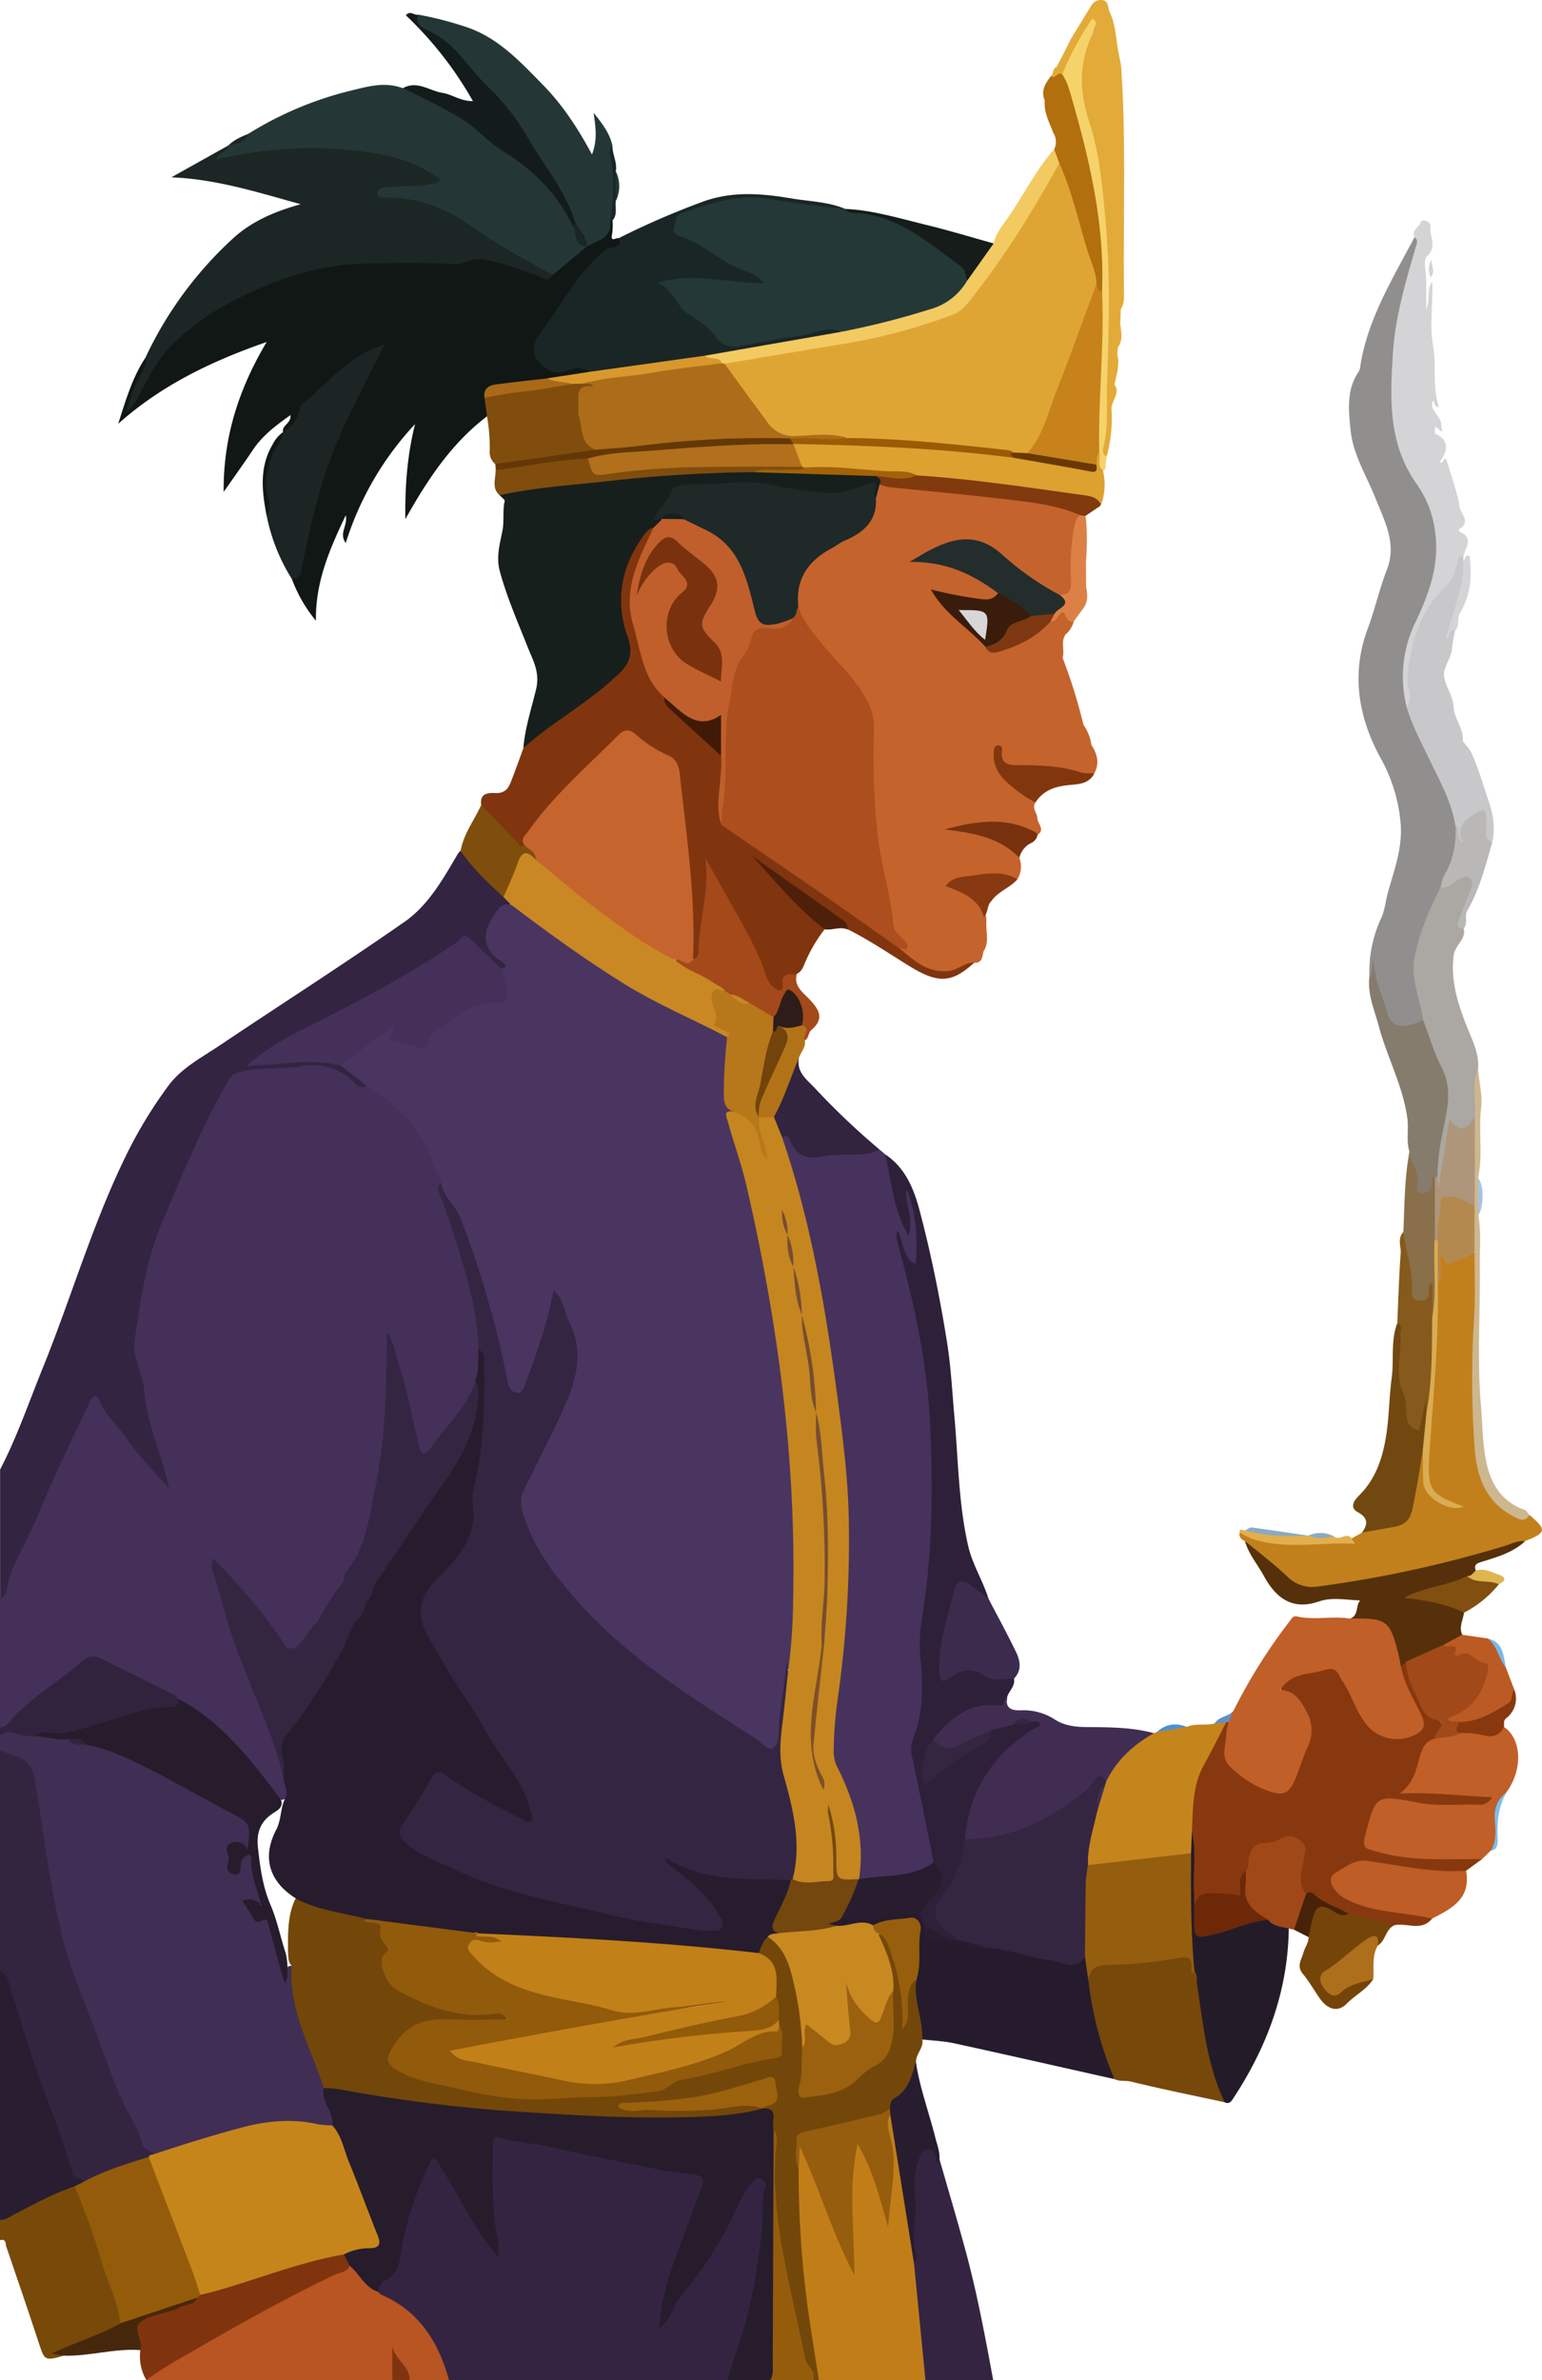 <svg xmlns="http://www.w3.org/2000/svg" viewBox="0 0 537.83 829.81"><defs><style>.cls-1{fill:#443059;}.cls-2{fill:#412e54;}.cls-3{fill:#332441;}.cls-4{fill:#332440;}.cls-5{fill:#784a09;}.cls-6{fill:#291d31;}.cls-7{fill:#31233d;}.cls-8{fill:#c5632d;}.cls-9{fill:#342442;}.cls-10{fill:#46325c;}.cls-11{fill:#111714;}.cls-12{fill:#261c2c;}.cls-13{fill:#734709;}.cls-14{fill:#908f8d;}.cls-15{fill:#1c2625;}.cls-16{fill:#171f1c;}.cls-17{fill:#88380e;}.cls-18{fill:#80350e;}.cls-19{fill:#2e2038;}.cls-20{fill:#243736;}.cls-21{fill:#c1801c;}.cls-22{fill:#c17e18;}.cls-23{fill:#1a2625;}.cls-24{fill:#251b2c;}.cls-25{fill:#b85522;}.cls-26{fill:#c05f28;}.cls-27{fill:#412d52;}.cls-28{fill:#76480a;}.cls-29{fill:#d4d4d6;}.cls-30{fill:#c5851d;}.cls-31{fill:#241b29;}.cls-32{fill:#1c2523;}.cls-33{fill:#c8c8ca;}.cls-34{fill:#aba7a2;}.cls-35{fill:#55300a;}.cls-36{fill:#e2aa38;}.cls-37{fill:#80340d;}.cls-38{fill:#857c6e;}.cls-39{fill:#a3491a;}.cls-40{fill:#804d0d;}.cls-41{fill:#71480f;}.cls-42{fill:#f2ca61;}.cls-43{fill:#be5d26;}.cls-44{fill:#131c1a;}.cls-45{fill:#3d2b4e;}.cls-46{fill:#32233e;}.cls-47{fill:#b26f0e;}.cls-48{fill:#a14818;}.cls-49{fill:#855a1c;}.cls-50{fill:#754409;}.cls-51{fill:#f6d26a;}.cls-52{fill:#281d2f;}.cls-53{fill:#955c0c;}.cls-54{fill:#896f4a;}.cls-55{fill:#81390e;}.cls-56{fill:#804e0c;}.cls-57{fill:#cdb78f;}.cls-58{fill:#bc5a24;}.cls-59{fill:#b9b8b7;}.cls-60{fill:#151c1a;}.cls-61{fill:#82360e;}.cls-62{fill:#643806;}.cls-63{fill:#47270c;}.cls-64{fill:#ad6f1b;}.cls-65{fill:#b27318;}.cls-66{fill:#814f0f;}.cls-67{fill:#dd8046;}.cls-68{fill:#77310d;}.cls-69{fill:#883911;}.cls-70{fill:#4e2009;}.cls-71{fill:#e3af4e;}.cls-72{fill:#472206;}.cls-73{fill:#80340e;}.cls-74{fill:#dfb550;}.cls-75{fill:#8baac1;}.cls-76{fill:#7ebdee;}.cls-77{fill:#a5c4e1;}.cls-78{fill:#4b91d3;}.cls-79{fill:#7ab8e8;}.cls-80{fill:#5e90c8;}.cls-81{fill:#493560;}.cls-82{fill:#342542;}.cls-83{fill:#261c2d;}.cls-84{fill:#342541;}.cls-85{fill:#c6851b;}.cls-86{fill:#c98823;}.cls-87{fill:#945c0a;}.cls-88{fill:#ac4e1e;}.cls-89{fill:#1f2928;}.cls-90{fill:#232d2c;}.cls-91{fill:#391c0b;}.cls-92{fill:#7d3812;}.cls-93{fill:#c5861f;}.cls-94{fill:#d9982d;}.cls-95{fill:#aa6919;}.cls-96{fill:#c28018;}.cls-97{fill:#925a0b;}.cls-98{fill:#c88921;}.cls-99{fill:#955d0d;}.cls-100{fill:#9b610e;}.cls-101{fill:#9c610d;}.cls-102{fill:#975e0d;}.cls-103{fill:#c05f2b;}.cls-104{fill:#a46208;}.cls-105{fill:#a14919;}.cls-106{fill:#6d2807;}.cls-107{fill:#c6642e;}.cls-108{fill:#411a07;}.cls-109{fill:#b4894f;}.cls-110{fill:#dbac51;}.cls-111{fill:#243838;}.cls-112{fill:#955d0e;}.cls-113{fill:#73470e;}.cls-114{fill:#ad967a;}.cls-115{fill:#b7771b;}.cls-116{fill:#2e1c1b;}.cls-117{fill:#ac6c19;}.cls-118{fill:#dfa534;}.cls-119{fill:#c7821b;}.cls-120{fill:#dda130;}.cls-121{fill:#b2701c;}.cls-122{fill:#9b5b04;}.cls-123{fill:#72430a;}.cls-124{fill:#d8d6d7;}.cls-125{fill:#774c30;}.cls-126{fill:#7d4f2a;}.cls-127{fill:#79320d;}.cls-128{fill:#6a3903;}</style></defs><g id="Layer_2" data-name="Layer 2"><g id="Layer_1-2" data-name="Layer 1"><path class="cls-1" d="M0,602.25v-45c7.16-22.9,19-43.79,28.41-65.71a23.79,23.79,0,0,1,1.88-3.52c1.71-2.6,3.68-2.91,5.45-.23,6.23,9.44,13.7,17.91,21.74,27.58-6.15-13.18-7.28-26.51-10.79-39.23A31.54,31.54,0,0,1,46,463.83c3.87-31.87,17.87-60,32.6-87.81a7.05,7.05,0,0,1,5.55-3.7c7.87-1.35,15.87-1.17,23.78-2a19,19,0,0,1,14.8,4.72,10.76,10.76,0,0,0,5.23,2.74c9.85,5.33,18.07,12.28,22.31,23,1.57,4,3.75,7.78,4.21,12.16-.39,1.74.35,3.25.93,4.8a276,276,0,0,1,11.54,39.56,56.32,56.32,0,0,1,1.29,13.32c-.19,3.62.36,7.32-1.26,10.77-2.48,9.76-9.75,16.45-15.58,24-2.76,3.58-4.58,3.13-6.49-.9a11,11,0,0,1-1.31-3.76c-.69-10.41-5.2-19.88-7.23-30a9.65,9.65,0,0,1-.5-2.93c1.26,10.92-.21,22.27-.95,33.61s-3.61,22.63-6.1,33.84c-1.3,5.87-5.35,10.28-7.83,15.5-2.73,5.22-6.38,9.87-9.36,14.93-1.91,2.41-3.61,5-5.65,7.29-1.79,2-3.82,3.72-6.69,1.62-7.45-9.54-14.77-19.19-23.54-27.77,2.75,8.83,4.55,17.9,7.68,26.53,3.46,9.52,7.23,18.94,11.39,28.19,2.55,5.65,2.93,11.9,5,17.69.61,2.18,1.59,4.32.73,6.66a2.75,2.75,0,0,1-2.37,1.63c-5.08-3.38-8.19-8.6-11.93-13.16A103.61,103.61,0,0,0,61.57,592.9c-8.37-4.66-16.92-9-25.61-13a6.17,6.17,0,0,0-7.31,1C20.93,587.57,11.77,592.51,5,600.38,3.81,601.73,2.44,603.74,0,602.25Z"/><path class="cls-2" d="M0,610.24v-5A4,4,0,0,1,5,603a30.28,30.28,0,0,0,7.41.94c3.69.47,7.38,1,11.09,1.42A11.72,11.72,0,0,0,29.84,607c10.34,2.21,19.64,7,29,11.77,8.13,4.18,15.94,8.93,24,13.16,3.09,1.61,6.14,3.47,5.42,8-.48,3,.37,7.07-5,4.23-1.2-.62-2.36.25-2.32,1.72,0,1.75-.42,3.62.85,5.47,1.84-2,1.91-6.38,5.55-5.27,2.89.89,1.6,4.32,1.92,6.66.34,2.5,1.36,4.78,2,7.18,1,3.43.24,5.31-4,3.84.45,2.06,1.37,4,2.86,4,4.69.11,5.11,3.62,5.85,6.74,1.1,4.68,2.86,9.2,3.6,14,.11.65.19,1.14.08.49,0-.07.12-.17.18-.29.21-1.58-.37-3.7,2.43-3.3a2.41,2.41,0,0,1,.63,1.34C102.18,701,110,713,113.36,726.2c.16.64.42,1.25.58,1.9a30.05,30.05,0,0,0,2.11,7.12c.79,2,1.45,4.1,0,6.14-2,1.38-4.15.88-6.23.42-8.81-1.93-17.43-.88-26,1.54S66.56,747.88,58.18,751a9.11,9.11,0,0,1-3.85.8c-3.33-.44-5.12-2.53-6.53-5.45-7-14.55-12.26-29.81-18.53-44.62-10.17-24-13.48-49.26-17.3-74.53-1-6.89-2.22-13.26-10.34-15.18C.84,611.88.47,610.92,0,610.24Z"/><path class="cls-3" d="M127.86,378.52c-2.64,1.76-4-.92-5.25-2-5.15-4.7-11.29-5.84-17.63-4.79-6.74,1.13-13.58.25-20.26,1.76-2.17.49-3.75.88-5.07,3.17-9.34,16.34-16.5,33.69-23.71,51-5.18,12.46-6.83,25.86-8.94,39.08-1.06,6.59,2.93,12.44,3.42,18.8.87,11.17,6,21.21,8.53,33.41-5.4-6.22-10.44-11.06-14.26-16.72-3.24-4.78-7.78-8.54-10.13-14.05-1.44-3.36-2.79-.4-3.46,1-5.76,12.34-11.88,24.5-17,37.12-2,4.76-4.31,9.35-6.58,14-2,4-4,8-4.87,12.48-.32,1.66-.53,3.74-2.62,4.54V512.36C5.94,501,10.07,488.86,14.89,477c10-24.67,17.39-50.42,29.19-74.38a155.7,155.7,0,0,1,14.81-24.3c4.49-6,11.52-9.67,17.77-13.86,21.47-14.41,43.29-28.32,64.49-43.11,8.33-5.82,13.44-15,18.57-23.72a7.82,7.82,0,0,1,.89-1c4.25,2.14,6.24,6.62,9.79,9.51a79.47,79.47,0,0,1,6,5.9c.84,1.11,2.1,2.06,1.42,3.74-2.61,1.14-8.18,9.39-7.66,11.82.62,2.94,3.58,4.22,5.21,6.48,1.23,1.7,3.33,3.69-1,4.17-4.07-1.81-6.32-5.78-9.8-8.33-1.54-1.12-2.68-1.79-4.37-.56-20,14.52-42.94,24-64.17,36.45-2.42,1.42-4.73,3-7.61,4.91,8.25-1.5,16-1.57,23.74-1.44,2.33,0,4.68-.09,6.77,1.26C122.08,373,125.85,374.79,127.86,378.52Z"/><path class="cls-4" d="M0,610.24a54.39,54.39,0,0,0,5.13,1.87c4.24,1.11,6.17,3.95,6.91,8.09,3.31,18.51,5.2,37.27,9.82,55.56,2.28,9,5.62,17.55,9.07,26.14,4.18,10.43,7.37,21.24,12.18,31.44,2.18,4.63,5.24,8.87,6.45,13.94.56,2.37,2.93,2.44,4.35,3.7a4.51,4.51,0,0,1-2.15,2c-7.57,2.84-15.08,5.85-22.76,8.44-3.21-.54-4.52-2.71-5.52-5.64C15.83,733.37,7.73,711.09.75,688.42A4.26,4.26,0,0,0,0,687.14Z"/><path class="cls-5" d="M22.15,821.29c-6.35,1.86-6.63,1.61-8.41-3.81C10,806.07,6.11,794.71,2.22,783.35c-.35-1,0-3-2.22-2.32v-7c8.23-5.27,16.39-10.66,26.35-12.19,1.92,1.28,2.73,3.31,3.43,5.35C33.93,779.29,38,791.42,42,803.54c.69,2.05,1.42,4.1.81,6.32-1.5,3-4.72,3.47-7.34,4.64C30.21,816.84,25,819.44,19,820.42,20.28,820.45,21.5,819.89,22.15,821.29Z"/><path class="cls-6" d="M26.08,762.24C18.68,764.7,11.89,768.47,5,772c-1.6.83-3.05,2-5,2v-86.9a5.9,5.9,0,0,1,3,3.71c3.57,11.5,6.82,23.13,11,34.4,4,10.73,8.21,21.36,11.2,32.41.61,2.27,3.12,1.34,3.72,3.09C28.47,762.17,27.39,762.43,26.08,762.24Z"/><path class="cls-7" d="M12,605.22a16.47,16.47,0,0,1-6.67-.9c-1.91-.58-3.78-.64-5.35.92v-3a3.78,3.78,0,0,0,3-1.53c7.13-8.67,17.11-14,25.35-21.3,2-1.77,4.13-2.57,6.78-1.24,8.63,4.32,17.3,8.55,25.94,12.86.39.19.58.78.86,1.18,2.71,2.89-.45,3.89-1.85,3.8-7.75-.52-14.56,3.25-21.55,5.22C29.7,603.72,21.14,605.66,12,605.22Z"/><path class="cls-8" d="M374.48,216.75a8.78,8.78,0,0,1-2.85,4.47c-1.74,2.54-.22,5.47-1,8.13a187,187,0,0,1,7.27,23.37,15.66,15.66,0,0,1,2.75,6.94c2,3.16,3,6.42,1,10a6.13,6.13,0,0,1-5.23.78A89.18,89.18,0,0,0,354.82,268c-3,0-5.63-.62-6.6-4.06.44,4.22,2.89,7.08,6,9.61,2.42,1.95,5.48,3.22,6.9,6.27-1.32,2.1.79,3.77.72,5.71.28,1.91,2.81,3.91-.21,5.71-5.87-1.29-11.37-4.12-17.76-3.3-4.31.55-8.66,1.19-12.07,1-1.61.36-.46,1.08-.89.58q-.24-.27.33-.36c9-1.5,20.2,3.07,24.28,9.93a8.37,8.37,0,0,1-.67,7.46,99.56,99.56,0,0,0-16.29-.21,11.66,11.66,0,0,0-5.56,2c5.16,3.13,10.89,5.64,11.06,12.72-.37,3.54,1.18,7.24-1,10.59-.52,1.77-.31,4.13-3.2,4-1.67.74-3.25,1.65-4.9,2.43-7.76,3.7-17.26.51-21.61-7.27.18-.62.73-1.25.41-1.89-6.51-12.84-7.31-27-9.39-40.85-1.59-10.57-1.44-21.22-.87-31.8.39-7.32-2.46-12.79-6.74-18.07C291,231.14,284.5,224.69,279.51,217c-1-1.56-2-3.06-2.11-5-1.4-10.21,3-17.28,11.9-21.92,1.47-.76,2.77-1.91,4.29-2.51,6.57-2.6,10.74-6.89,10.69-14.38.73-1.75.88-3.85,2.87-4.87,21.14,2,42.42,2.94,63.24,7.65,2.37.53,5,.77,6.48,3.23-1.14,7.83-2.27,15.65-2,23.61.12,3.14-1.05,5.56-4.79,5.55-3-.18-5.14-2.19-7.41-3.8-5.68-4-11.49-7.91-17-12.21-4.35-3.42-8.85-4-14-2.19-4.16,1.44-7.92,3.7-12.18,5,11.65-.82,20.83,4.09,29.16,11.24-.93,3.05-2.92,4.11-6.1,3.71a126.39,126.39,0,0,1-15.11-2.66c4.57,7.13,12.15,10.88,17,17.24,1.47,2.25,3.43,1.39,5.25.74,5.08-1.83,10.17-3.64,13.87-7.92a8.46,8.46,0,0,1,2.36-1.73c.27-.18.58-.31.83-.51C371.32,211.68,371.32,211.68,374.48,216.75Z"/><path class="cls-9" d="M253.71,829.8h-97.1c-3.22-1.92-3.69-5.49-4.69-8.53-2.48-7.46-6.63-13.18-14-16.56-2.6-1.2-5.46-2.61-6.69-5.68-.54-2.32.69-3.76,2.4-5a12.21,12.21,0,0,0,4.63-8,167.53,167.53,0,0,1,6.5-24.53c1-3,3.17-5.43,4.71-8.17s3.33-1,4.64.73c3.61,4.61,6.15,9.88,9,15a129.22,129.22,0,0,0,9.17,13.82c-2.06-10.76-2.07-21.6-1.67-32.46.22-6.09,1.18-6.68,7.26-5.54,10.45,1.94,20.87,4,31.3,6.07C220.11,753,230.9,755.7,242,757c4.15.49,5.05,2.29,3.81,6.34-2.43,7.95-5.57,15.67-8.46,23.46-2.5,6.75-4.73,13.49-5.59,20.76,5.35-10.15,13.79-18.14,19-28.37,2.49-4.89,5.12-9.71,7.69-14.56a15.16,15.16,0,0,1,3.46-4.84c1.21-1,2.51-1.72,4.1-.87a3.67,3.67,0,0,1,2,3.7c-.82,21.89-3.8,43.37-12.17,63.82A8.55,8.55,0,0,1,253.71,829.8Z"/><path class="cls-10" d="M306.6,400.64l2.13,1.8c4.23,7.15,3.92,15.67,7.16,23.67.21-3.67-1.5-6.58-1.29-9.72.08-1.11.06-2.58,1.57-2.7,1.17-.1,1.48,1.16,1.72,2.08,1.84,7.06,3.87,14.1,3.08,21.52-.16,1.57.09,3.73-2,4-1.84.26-2.83-1.44-3.57-3a35.81,35.81,0,0,1-1.63-5c2.71,8.18,4.8,16.5,6.72,24.91,5.92,25.86,6.24,52.09,5.39,78.35-.38,11.93-2.23,23.8-3.21,35.72-.33,4.05.43,8,.41,11.93,0,7.66-.2,15.27-3.08,22.55-1.31,3.29-.41,6.66.45,9.81,2.49,9.14,2.68,18.76,5.88,27.76a7.63,7.63,0,0,1,.14,4.91c-1.33,2.86-4.06,3.79-6.73,4.49-5.73,1.48-11.64,1.92-17.53,2.45a3.61,3.61,0,0,1-2.72-.93,4.94,4.94,0,0,1-1-3.76c1.08-11.79-2-22.74-7-33.18-2.22-4.57-2.54-9.22-2.1-14.07.81-8.93,2.38-17.78,3.2-26.71.68-7.43,1.25-14.88,1.59-22.34,2.07-45.39-5.61-89.62-15.6-133.62-1.87-8.26-5-16.15-6.34-24.52,1.59-2.92,3.27-1.67,4.42.19,2.81,4.55,6.7,5.12,11.61,4.34C294.3,400.61,300.49,401.14,306.6,400.64Z"/><path class="cls-11" d="M213.65,76.9a22.83,22.83,0,0,1-.14,4.69c-.72,3,1.29,1.3,2.24,1.43,2.43,1.66.83,3-.62,3.65-8.31,3.86-12.72,11.44-17.45,18.54-2.92,4.39-6.92,8.09-8.84,13.15-1.74,4.59-.9,7.07,2.91,9.26,1.75,1,3.5.71,5.3.38a15.5,15.5,0,0,1,6.91-.07c1.11.31,3,.64,1.26,2.56-4.52,1.84-9.43,1.57-14.08,2.65-5.6.29-11.08,1.45-16.61,2.22-1.85.25-4.11.46-4.23,3.21,0,2.2,1.41,4.5-.44,6.58C157.35,154.63,149,167.44,141.37,181c-.13-11.1.6-22,3.4-33.15a108,108,0,0,0-24.18,41.47c-2.5-3.41.81-6.05,0-9.67C115,191.45,110,202.73,110.19,216.4a49.88,49.88,0,0,1-8.38-14.52c2.91-4.08,3.31-9,4.22-13.66,4.62-23.55,14.46-45,25.77-65.75-10,3.79-16.77,11.78-24.43,18.63-1.18,1.05-1.35,2.67-2.19,3.84-1.7,2.35-2.3,6.08-6.45,5.7-.52-2.44,2.94-3,2.57-5.92-5,3.58-9.63,7-13,12C85.18,161.39,81.86,166,78,171.52c-.11-19.3,5.27-35.85,15-52.28-19.39,6.73-36.8,15.15-51.79,28.53,2.63-8.09,4.9-16.18,9.65-23.26,1.86,1.85.73,3.73-.08,5.49-1.38,3-3.1,5.87-4.26,9.08C54.76,118.54,71.2,107.14,90.72,99a114.65,114.65,0,0,1,48.73-8.58c8.9.29,17.81.55,26.81-1.1,6.71-1.23,13.22,2.62,19.68,4.79,1.82.62,3.53,2.09,5.65,1,4.22-3.28,8.38-6.64,12.62-9.89,3.16-2.3,7.44-3.46,8.2-8.18A1,1,0,0,1,213.65,76.9Z"/><path class="cls-12" d="M253.71,829.8c2.18-6.94,4.52-13.83,6.48-20.82,2.95-10.5,4.35-21.28,5.62-32.1.57-4.84-.48-9.78,1.15-14.5.5-1.46-.5-2.2-1.49-2.78-1.35-.8-2.16.33-2.94,1.14-3.41,3.56-5,8.25-7.13,12.48a136.67,136.67,0,0,1-18.16,27.65c-2.75,3.22-3,8.08-7.47,10.86a93.82,93.82,0,0,1,5.44-23.56c3.33-8.61,6.34-17.35,9.62-26,1.25-3.27-.81-3.73-3.07-4.08-4.23-.65-8.53-1-12.72-1.84-12.39-2.54-24.83-4.86-37.15-7.78-5.56-1.31-11.42-1.35-17-3.12-3.51-1.12-3,1.88-3,4,0,10.9-.5,21.83,1.9,32.6.29,1.26,0,2.64,0,4.86-6.56-7.38-10.74-15.37-15.19-23.2-1.87-3.31-3.9-6.53-5.89-9.77-1-1.67-1.86-1.54-2.75.24a112.2,112.2,0,0,0-10.45,33.2c-.51,3.23-1.93,6.56-5.32,7.94-2,.81-1.7,2.45-2.34,3.78-3.34.75-4.89-1.83-6.71-3.74-1.44-1.51-2.59-3.3-3.89-4.94-.79-1.48-2.18-2.78-1.49-4.73,1.73-2.14,4.23-2.63,6.71-2.74,3.76-.17,4.51-1.69,3.17-5.1-4.18-10.66-8.28-21.36-12.39-32-.59-1.53-1.61-2.93-1.35-4.71.68-4.73-4-8.22-3-13,2-1.78,4.39-1.22,6.65-.81,13.23,2.41,26.58,4.08,39.92,5.63,12,1.41,24.08,2.75,36.19,2.64,10.14-.08,20.17,1.34,30.32,1.34,12.95,0,25.82-.45,38.63-2.45a8.27,8.27,0,0,1,1.85-.34c6.13.41,4.34,5.11,4.68,8.66-.26,26.21.36,52.42.13,78.63,0,3,.88,6.48-2.58,8.52Z"/><path class="cls-13" d="M269.83,742.21c-1-2.6,2.24-7.64-4.14-7.11-.3-1.57,1.12-1.84,2-2.51a4,4,0,0,0,1-5.36c-1.09-2-3-.69-4.49-.34-4.53,1-8.92,2.59-13.39,3.85-10,2.79-20.23,2.87-28.64,3.67A205.57,205.57,0,0,0,259,733.13c2.53-.34,5-.42,6.76,2-6.7,1.92-13.64,2.49-20.5,2.8-23,1-45.86-.5-68.74-2a533,533,0,0,1-58.6-7.61,43.38,43.38,0,0,0-5-.34c-4.36-14-12.35-27.13-11.16-42.63-1.48-1.47-1.12-3.4-1.31-5.19,0-6.19-.19-12.41,2.6-18.2a4.48,4.48,0,0,1,3.85.2,95.62,95.62,0,0,0,17.85,4.64,4.79,4.79,0,0,1,3.11,1.38c.53,1.86,2.26.83,3.36,1.35,1.39.65,2.83,1.14,2.89,3,.13,3.84,2.77,7.21,1,11.56-1.36,3.31,2,7.51,6.32,9.67,9,4.47,18,8.46,28.56,7.08,2.41-.32,6.75-.91,6.8,2.07.06,3.85-4.32,2.41-6.84,2.52-6,.26-12,.2-18,.07-7.34-.16-10.79,5.07-14.42,10-1.36,1.86-.08,3.48,1.43,4.7a18.53,18.53,0,0,0,6.74,3.16c12.83,3.68,25.91,7,39.18,7,13.72-.06,27.66.36,41.23-2.28,7.73-1.5,14.9-5.38,22.73-7,5-1.05,10-2.51,15-3.71,8.07-1.94,8.3-2.32,7-10.93a11.76,11.76,0,0,1-.4-2.36,34.4,34.4,0,0,0-.8-7.77,10.33,10.33,0,0,1-.21-3.45c.85-5-1.73-8.48-5.15-11.58-.36-3,.31-5.51,3.63-6.49,4.2,1.06,6.06,4.46,7.58,8,4.31,9.92,5.19,20.49,5.61,31.12-.08,4.13.13,8.27-.67,12.37-.51,2.61,0,3.78,3.31,3.48,9.83-.88,16.43-7.3,23.41-13,2.51-2.05,3-5.45,3.1-8.66.1-4.64.09-9.27,0-13.91.38-5.31-1.41-10.16-3.13-15-.59-1.67-1.82-3.31-.42-5.15,3,.1,3.72,2.57,4.54,4.64,2.64,6.67,4.5,13.53,4.42,20.8a22.89,22.89,0,0,0,.17,5.43A41.7,41.7,0,0,1,316,694c.34-1.92.87-4.48,4.05-3.64.65,6.88,4.43,13.51,1.67,20.67.46,3-2.25,5-2.23,7.88,1,7.62-5,11.63-8.64,16.85-3.24,3.31-7.57,4.14-11.82,4.54-6,.58-11.41,3.46-17.31,4.41-2,.32-2.53,1.94-2.61,3.72a23.4,23.4,0,0,0,.75,8.37c.54,12.61,1,25.22,2.28,37.79,1,9.43,2.49,18.77,4.15,28.1.43,2.41,1.36,4.9-.63,7.12h-1.93a26,26,0,0,1-5-10.7q-3.84-17.29-7.25-34.66c-1.68-8.49-1.14-17.2-1.22-25.83C270.11,753.14,270.64,747.66,269.83,742.21Z"/><path class="cls-14" d="M477.65,340.54a44.23,44.23,0,0,1,4.16-20.6c1.26-2.82,1.51-6.07,2.36-9.09,2.15-7.6,4.92-15,4.39-23.21a56.17,56.17,0,0,0-7.11-23.49c-7.84-14.42-10.18-29.5-4.4-45,2.54-6.8,4.07-13.86,6.7-20.61,3.5-9-.8-16.8-4-24.83s-7.9-15.3-8.72-24c-.64-6.82-1.45-13.85,2.83-20.09a5.92,5.92,0,0,0,.66-2.37c2.31-14.25,9.2-26.62,15.9-39.08,1-1.83,2-3.66,2.94-5.5,3,.84,1.88,3.07,1.45,4.81-1.36,5.49-3,10.91-4.44,16.38-3.65,14-3.93,28.31-3.35,42.62.31,7.53,3.93,14.06,7.82,20.29,6.05,9.7,8.72,20.06,6.88,31.44-1.13,7-3.92,13.41-6.92,19.7a41.37,41.37,0,0,0-3,27.67c2.62,9,7.15,17.09,11.24,25.41,2.65,5.37,5.12,10.8,5.68,16.87,1.22,8-2.27,14.78-5.35,21.68-1.69,3.8-3.09,7.71-4.75,11.52-3.89,8.92-5.58,18.05-2.34,27.64.72,2.16,1.31,4.5.63,6.86-5.77,5.46-12.06,4.18-14.57-3.15-1.56-4.58-3.63-9.07-3.44-14.69,0-.05-.75.73-.09.74.17,0,.16.14.13.43C478.84,339.74,478.85,340.61,477.65,340.54Z"/><path class="cls-15" d="M192.75,95.85c-1.45,2.92-3.48,1-5.07.39-6.36-2.34-12.67-4.67-19.43-5.87-3.58-.63-6,1.85-9.47,1.68-10.62-.5-21.27-.39-31.9-.13-16.38.41-31.42,5.66-45.83,13.15a88.1,88.1,0,0,0-20.49,14.56c-5.85,5.59-9.05,12.86-12.93,19.67a15.13,15.13,0,0,1-3.53,4.46,50.63,50.63,0,0,1,4.95-13.18c1-1.89,2.26-3.74,1.76-6.07A132.42,132.42,0,0,1,81.41,83c6.33-5.76,14.31-9.28,23.48-11.8C89.69,67,75.34,62.43,59.78,61.82L79.65,50.71c.48,1-.78,2.94,2.36,2.24,15.72-3.49,31.62-3.1,47.52-1.14a58.51,58.51,0,0,1,20.64,6.95c1.72.93,4.08,1.84,3.88,4.08-.26,2.83-3.18,2.43-5.14,2.88-4.69,1.1-9.61,0-14.4,1.57,13.67-.13,24.79,6.06,35.41,13.71,5.92,4.26,12.77,7.06,18.74,11.31C190.14,93.37,191.82,94.16,192.75,95.85Z"/><path class="cls-16" d="M306.78,168.88q-.64,2.42-1.28,4.83c-1.89-2.83-4.26-3.61-7.54-2.28-8.63,3.5-17.42,1.48-26-.08-5.42-1-10.63-2.12-16.18-1.38s-11.27-.52-16.83,1.11c-5,1.46-7.13,5.14-8.16,9.82.23,2-1.3,3-2.57,4-8.07,7.64-10.68,17.28-9.94,28a31.36,31.36,0,0,0,2.28,10.64c1.69,3.83.69,6.92-1.85,10-5.76,7.07-13.68,11.45-20.7,16.93-4.17,3.26-8.69,6.07-12.76,9.47a2.57,2.57,0,0,1-2.7.79c.57-7,2.82-13.7,4.44-20.45,1.42-5.92-1.13-10.11-3-14.82-3.43-8.68-7.2-17.21-9.66-26.3-1.35-5,0-9.48.91-14.06.67-3.46,0-6.93.78-10.36.12-.55-1.16-1.42-1.79-2.14,1.44-2.29,3.91-2.36,6.17-2.7,14.45-2.19,29-3.41,43.57-4.72,12.89-1.15,25.78-2.15,38.74-1.87,13.93-.16,27.8,1.24,41.72,1.27C306.32,165.45,308.91,165.87,306.78,168.88Z"/><path class="cls-17" d="M499.48,668.91c-3.67,4.56-8.69,1.4-13,2.28-5.48.63-10.49-1.39-15.6-2.8-5.64-2-10.67-5.24-15.92-8a7,7,0,0,1-2.27-7.2c.4-2.12.79-4.25,1-6.39.35-3.93-2.11-5.88-5.86-4.72-1.74.54-3.38,1.48-5.21,1.62-3.51.26-5.46,2-5.86,5.55a8.84,8.84,0,0,1-1.5,4.17A5.22,5.22,0,0,0,434,657c.58,4.38-1.37,5.41-5.44,4.78-4.32-.67-8.94-1.38-11.1,4.19-.24.63-1.13.2-1.56-.4-1.5-5.35-.42-10.81-.73-16.21-.2-3.44.35-6.92-.46-10.33-.39-8.14.07-16.16,3.78-23.65A124.12,124.12,0,0,1,427,600.34a1.5,1.5,0,0,1,1.41-.38c1.91,1.91.75,4.16.39,6.14-.95,5.15.43,9.12,4.9,12a40.75,40.75,0,0,0,3.72,2.48c9.66,4.89,11.41,4.24,15.29-5.79,1-2.48,1.89-5,2.73-7.5a13.93,13.93,0,0,0-6-16c-3.72-2.25-3.92-3.9-.36-6.38s7.37-3,11.51-3.89c7.52-1.58,8.74,3.6,10.88,8a78.55,78.55,0,0,0,6,10.9A12,12,0,0,0,491,604.36c3.88-1.32,4.67-3,3.08-6.78-2.24-5.33-5.84-10.13-6.17-16.19.43-1.23.88-2.44,2.54-2.27,2.56,4.63,3.16,10.07,6,14.6.78,1.25,1.22,2.71,2.46,3.67,5.57,4.31,5.56,4.32,1.4,9.94-2.59,1.91-3.42,4.8-4.35,7.66s-2.13,5.57-3.56,8.9c7.32-.61,14.2.61,21.13.9a23.06,23.06,0,0,1,2.5.06c1.86.29,4.62-.15,4.51,2.61-.09,2.34-2.61,2.86-4.61,3a113.57,113.57,0,0,1-19.43-.15c-3.8-.45-7.64-.48-11.41-1.12-3.18-.54-5.29.8-6,3.87-2.35,10.76-3.53,10.44,7.77,12.54,7.72,1.43,15.56,1.24,23.38,1.22,2.27,0,4.71-.47,6.63,1.37l-5.62,4.11c-5.09,2.43-10.42,1.31-15.63.79-4.95-.48-9.85-1.5-14.75-2.39a16.34,16.34,0,0,0-11.92,2.2c-3.81,2.34-3.91,5.07.29,7.29a46.45,46.45,0,0,0,21,5.64C493.71,665.86,496.9,666.44,499.48,668.91Z"/><path class="cls-18" d="M182.57,260.79c9-8.1,19.62-14.06,28.82-21.89,1.39-1.19,2.74-2.41,4.09-3.64,4.06-3.68,5.53-7.37,3.41-13.31-4.36-12.26-2.36-24.15,5.32-34.87.95-1.33,1.95-2.71,3.69-3.16,1.14,2.35-.35,4.21-1.34,6-6.65,12-6.65,24.18-1.9,36.89,2.1,5.61,3.63,11.33,7.74,15.88,2.47,5.06,6.92,8.31,10.95,11.91,3.43,3.06,7.26,5.73,9.36,10,.78,5.23-1.32,10.34-.66,15.59.24,1.93-.2,3.93.41,5.83,4.7,4.53,10.38,7.73,15.73,11.32,14,9.36,27.33,19.57,41.23,29,1.6,1.08,3.49,2,4.13,4.15,5,4.1,9.68,8.73,17.07,8.07,3.41-.3,5.86-3,9.24-3-7.92,7.28-12.69,7.48-23.1,1-7-4.34-13.78-8.92-21.13-12.59-5.17-4.67-11.07-8.39-16.69-12.45-4.71-3.4-9.61-6.53-12.88-9.36,6.86,5.58,13.43,13.62,21.22,20.4a1.52,1.52,0,0,1,.37,1.38,53.1,53.1,0,0,0-6.93,11.82c-.6,1.52-1.2,3.05-2.84,3.8-1.64,1.12-3.18,2.16-3.91,4.3-1,3-3.09,2.47-5.1.86a8,8,0,0,1-2.63-3.59c-4.68-13.65-12.88-25.5-19.35-37.94-.18,5.92,1.14,12.14-1.35,18.14-.86,2.09.24,4.34-.17,6.42-.51,2.61.62,6.38-3.89,6.77-1.26-1.57-1.12-3.45-1.06-5.25.54-18.66-2.43-37.05-4.22-55.53-.51-5.31-2.47-9.53-7.93-11.54-2.33-.86-4.19-2.68-6.17-4.18-2.32-1.76-4.48-2-6.62.24-9.32,9.68-19.61,18.44-27.88,29.13a23.19,23.19,0,0,0-3.95,6.87c-.72,1.69-2.05,1.82-3.17.74-4.6-4.46-10.21-8.06-12.64-14.42-.59-4.11,2.56-4.21,5-4.1,3.08.13,4.42-1.42,5.34-3.86C179.69,268.76,181.12,264.77,182.57,260.79Z"/><path class="cls-19" d="M325.64,649.2c-2.49-12.28-4.89-24.58-7.53-36.82a10.27,10.27,0,0,1,.41-6.29c3.72-9.33,3.42-18.93,2.44-28.72a56.92,56.92,0,0,1,.79-14.31c3.57-22.39,3.74-45,2.6-67.47-1.07-20.95-5.59-41.53-11.12-61.81-.39-1.46-.9-2.84-.18-4.67,2.27,3.84,1.46,9.08,6.31,11.69.73-9.12.25-17.82-3.18-26.23-.79,5.07,2.7,9.86.68,16.26-5.43-9.38-5.91-19.16-8.13-28.39,7,4.69,9.94,11.81,12,19.53,4,15.09,7.08,30.39,9.55,45.77,1.4,8.71,1.84,17.62,2.63,26.45,1.34,15,1.41,30.12,4.8,44.89,1.47,6.36,5.05,11.91,7,18.09-.19,2.58-1.45.79-2,.38-7.86-5.45-8-5.5-10.24,3.91-1.46,6.07-3.29,12.09-3.52,18.41-.12,3.49.87,4.8,4.19,2.61,2.82-1.87,6-1.21,8.62-.18,3.78,1.46,7.46,2.4,11.5,1.89.45-.06.67.57.41,1.1.43,2.45-1.48,4-2.29,6-.37,2-.16,4.6-3.39,4.36-9.48-.72-15.65,4.89-21.47,11.18-2.27,3.72-4,7.59-3.32,12.86,5-3.55,9.74-6.69,14.28-10.09,2.86-2.14,6.69-3.13,8.15-6.93a16.31,16.31,0,0,1,7.9-2.7c2-.09,4,.08,6-.56,1.5-.21,3.45-.55,4,1.05.64,1.92-1.39,2.77-2.75,3.65-10.79,6.94-18.17,16.38-21.58,28.87a30,30,0,0,0-1.25,8.34A41.82,41.82,0,0,1,330.43,661c-3.82,5.26-3.05,8.6,2.15,12.75a2.43,2.43,0,0,1,1.18,2.52c-4.9,2.56-7.63-1.82-11.21-3.48a9.58,9.58,0,0,1-2.58-5.37c.19-2.28,1.66-4,3.12-5.4C327,658.23,328,654.1,325.64,649.2Z"/><path class="cls-20" d="M192.75,95.85C183,90.51,173.2,85.11,164.08,78.67c-8.75-6.17-18.26-9.88-29.09-9.78-1.3,0-3.21.26-3.37-1.29-.19-1.79,1.84-2.23,3.23-2.37,5.57-.59,11.24.16,16.74-1.32.61-.17,1.35,0,1.86-1.45a50,50,0,0,0-19.85-8.53,139.62,139.62,0,0,0-58,1.67c.32-2.69,3.89-2.31,4-4.89h0c2.44-1.27,5.26-1.9,7.15-4.14a122.3,122.3,0,0,1,34.76-14.76c6.29-1.51,12.47-3.52,18.95-1.06,9.68,1.82,17.83,6.93,25.3,12.84,6.09,4.82,12.46,9.25,18.54,14.07A57.89,57.89,0,0,1,200.65,78c1.21,2.47,1.08,5.63,3.8,7.32.11.19.21.39.31.58Z"/><path class="cls-21" d="M471.45,536.35l3.57-2c2.73-2.6,6.35-2.62,9.72-3.18,4-.68,6.19-2.78,6.7-6.78.66-5.22,3-10.14,2.74-15.56-.07-1.42-.17-3.56,2.4-3.49,1.54,2.45.91,5.21.75,7.77-.3,4.73,1.21,8.06,5.82,9.74a6.71,6.71,0,0,1,2.41,1.73,10.32,10.32,0,0,0-3.51-2.33,7.76,7.76,0,0,1-4.63-7.59c0-6.78-.2-13.54.61-20.32a301.32,301.32,0,0,0,2-41.18,25,25,0,0,1,.27-5c1.12-3,.49-6.24,1-9.32.32-1.85,1-3.44,3.16-1.38,1.49,1.46,3,.63,4.61.26,1.89-.43,3.67-2.42,5.81-.65.82,11.22-.82,22.42-.45,33.59.37,11.37-.45,22.76,1.1,34.13,1.32,9.66,4,17.9,13.33,23,2,1.11,3.19-.52,4.56.4a3.6,3.6,0,0,1,.4.28c5.69,4.93,5.47,5.94-1.93,8.83-23.3,9.28-47.77,13.67-72.45,17.14-3.21.45-6.38.1-9-2.07-5.69-4.76-12.11-8.76-16.28-15.16a2.48,2.48,0,0,1-1.8-2.94c11,4,22.56,1.94,33.83,2.92C468,537.39,469.88,537.59,471.45,536.35Z"/><path class="cls-22" d="M285.61,829.8c-1.32-8.61-2.78-17.21-3.95-25.85a351.4,351.4,0,0,1-3.1-47.86c-.63-2.6-.43-5.18-.12-8.33,2.84,1.18,3.32,3.53,4.15,5.49,4.87,11.41,9.05,23.11,13.69,33.7.83-11.45-2-23.68.83-35.85.33-1.44.27-3.53,1.8-3.83,1.9-.38,2.66,1.7,3.34,3.15a82.91,82.91,0,0,1,6.84,19.94,82.88,82.88,0,0,0-.42-29.59c-.31-1.44-.66-3.88,2.37-3.56,1.85,2.16,2.1,4.89,2.48,7.49,2.15,14.8,4.61,29.56,6.61,44.39,1.66,11.31,2.6,22.7,3.79,34.06.24,2.28.53,4.66-1.14,6.65Z"/><path class="cls-23" d="M205.75,129.65a8.5,8.5,0,0,0-7.68-.54c-4.95,2-8.12-.43-10.72-3.62-2.46-3-.76-6.9,1-9.27C195.55,106.74,201,95.91,210.13,88a6.18,6.18,0,0,1,3.39-1.71c1.45-.22,3.6-.71,2.23-3.23a279.22,279.22,0,0,1,29-12.6c10.68-4,21.08-3,31.66-1.22,6.13,1,12.49,1.12,18.36,3.58l-.51.6c-1.89,1.08-3.87.71-5.84.35-6.88-1.23-13.82-2-20.73-3.11-9.74-1.5-18.81,1.12-27.74,4.55-1.64.64-2.9,1.73-2.87,3.67s1.64,2.22,2.92,3c7.81,4.73,15.72,9.3,23.92,13.35,1.31.65,3.07,1.5,2.6,3.19-.54,1.94-2.67,1.9-4.23,1.63-5.1-.9-10.29-.55-15.4-1.36a32.35,32.35,0,0,0-13.4.47c3.56,4.15,5.83,8.94,10.79,11.46a17.61,17.61,0,0,1,5.52,5c2.88,3.6,6.35,4.14,10.68,3.25,9.13-1.86,18.38-3,27.53-4.82,1.86-.36,5.12-2,5.44,2.24-3.19,2-6.92,2.16-10.45,2.86-12.33,2.46-24.74,4.41-37.18,6.21-11.6,2-23.29,3.41-34.94,5C209.11,130.63,207.26,131.3,205.75,129.65Z"/><path class="cls-24" d="M320.62,667.17l2,5a8.8,8.8,0,0,0,7.36,4.21c4.6.09,9,1.77,13.58,1.37,7.1,0,13.7,2.6,20.54,3.92,4.9.93,9.71,2,14.64.44,1.84,2.63,2,5.67,2.19,8.72.95,9.06,3.52,17.74,6.19,26.4.77,2.48,2.21,4.85,1.56,7.62-18.64-4.17-37.27-8.41-55.93-12.48-3.63-.79-7.4-.91-11.1-1.34.37-7.07-3.21-13.75-2-20.89-.88-4.73-.32-9.46-.07-14.19.27-5.21-.71-6.17-5.85-5.55-3.1.37-6.12,1.25-9.25,1.47-4.31-.72-8.51,1-12.81.59-1.15-.16-2.56-.33-2.86-1.49-.35-1.38,1.13-1.78,2.11-2.28a10.92,10.92,0,0,1,3.22-1.13,75.15,75.15,0,0,0,19.51-1.33C316,665.74,318.51,665.23,320.62,667.17Z"/><path class="cls-25" d="M121.94,789.92c3.5,2.81,5.21,7.57,9.9,9.09a5.07,5.07,0,0,0,1.12,1c13.26,5.68,20,16.56,23.65,29.83h-13.8c-1.8-2.55-4-4.88-5-7.71.12,2.49,1,5.27-1,7.71l-85.85,0c.83-3.52,4.08-4.71,6.65-6.13,18.73-10.38,37-21.6,56.48-30.6C116.67,791.86,119.07,790.29,121.94,789.92Z"/><path class="cls-26" d="M488.64,581.08c1.18,6.13,4.49,11.39,7.14,16.89,1.64,3.4,1,5.38-2.54,7a13.8,13.8,0,0,1-17.34-4.64c-3.24-4.47-4.65-9.82-7.74-14.35-1.68-2.47-1.63-5.19-6.64-3.61-3.21,1-7.19,1-10.59,2.68a12.46,12.46,0,0,0-4.39,4.11c5.25.33,7.23,3.93,9.22,7.71a13.07,13.07,0,0,1,.26,12.37c-1.39,3-2.38,6.18-3.54,9.28-2.75,7.32-4.71,8.12-11.83,5.24a37,37,0,0,1-11.78-8c-3.3-3.19-1.15-7.54-1.16-11.38a17.48,17.48,0,0,1,.8-3.85c-.76-1.88.62-2.84,1.67-4a191.43,191.43,0,0,1,19.49-31.12c.7-.9,1.23-2.2,2.64-1.87,6.18,1.43,12.47-.26,18.65.79C483.11,558.83,490.66,570.26,488.64,581.08Z"/><path class="cls-27" d="M325.61,606.24c5.8-7.09,12.43-12.76,22.37-11.65,3.09.34,2-2.46,3.33-3.3-.69,3.78.65,5.1,4.67,5a20.07,20.07,0,0,1,11.61,3c3.39,2.28,7.13,2.78,11,2.83,8,.09,16,0,23.81,2.12a4.24,4.24,0,0,1-2.42,3,35.79,35.79,0,0,0-12,12.26c-.59,1-1.1,2.1-2.54,2-1.4-.66-2.37-.18-3.44.9a66.77,66.77,0,0,1-39.54,19.77c-2,.26-4.27,1.47-5.83-1,1.2-16.68,9.52-29,23.21-38.06,1.05-.69,2.61-.74,3-2.31-1-1-2.19-.4-3.27-.57-2,.12-4.18-.46-6,1l-8,2c-3.55,4.06-8.5,5.68-13.38,7C329.31,611.06,326.07,610.44,325.61,606.24Z"/><path class="cls-28" d="M388.7,724.84a123.14,123.14,0,0,1-9-33.82c.84-8,0-6.82,8.36-7.36,6.64-.43,13.21-1.52,19.83-2.06,7.46-.62,7.46-.64,9.44,5.49,1.24.86,1.33,2.2,1.52,3.52,1.9,13.63,3.39,27.36,8.89,40.2a1.49,1.49,0,0,1-.55,2.13c-10.92-2.36-21.87-4.56-32.71-7.21C392.52,725.25,390.5,725.81,388.7,724.84Z"/><path class="cls-26" d="M516.94,648.16c-12.57-.08-25.23.94-37.53-2.85-2.61-.81-4.46-.73-3.31-5.14,3.75-14.33,3.44-14.57,18.57-11.67,7.1,1.37,14.24.41,21.36.73,1.55.07,2.85-.58,4.61-2.62-11-.49-21.07-1.83-32.44-1.32,5.16-3.83,5.76-8.76,7.11-13.18.89-2.94,1.95-5.15,5.06-5.92,2.52-2.49,6-2,9-2.87a11.09,11.09,0,0,1,5.3-.18c3.48,1,6.69.24,9.88-1.08,6.54,4.45,6.39,15.36.88,22.78-3.52,3.77-3.92,8.34-3.64,13.2.15,2.5.79,5.32-1.85,7.18Z"/><path class="cls-29" d="M490.63,246.53a43.27,43.27,0,0,1,3.22-29.92c4.63-9.76,8.26-19.8,6.72-31.08a36.31,36.31,0,0,0-6.3-16.56c-10.13-14.07-9.47-29.86-8.43-45.89.82-12.68,4.4-24.74,7.91-36.82.38-1.28,1.06-2.53-.41-3.56-1.1-2.41,1.53-3.37,2.16-5.14.56-1.57,3.71-.38,3.45,1.74-.41,3.24,2.47,6.6-1.18,10-1.51,1.41-.31,5.73-.32,8.72,0,2.82,0,5.63,0,9.81,1.63-3.91-.05-7.1,2.12-9.56.26,7.4-1,15.18.23,22,1.33,7.35-.3,14.54,2.07,21.61-2.23,0-1-1.82-2.2-2.14-1.12,3.56,3.11,5.21,3,8.42,0,1.19,1.47,3.68-1.37,1.08-.39-.36-.64-.72-.76.06s-.2,1.79.07,1.92c5.43,2.54,4,6.34,1.63,9.78,1.22,1.64,1.48-3.63,2.6.29,1.48,5.15,3.42,10.22,4.26,15.47.37,2.34,4.08,5.26-.12,7.72-.53.31,0,.83.51,1.07,4.49,2.25,1.74,5.32.92,8.17-1.43,5.69-4.63,10.15-8.25,14.82a45.1,45.1,0,0,0-9.74,32.11C492.58,242.71,493.86,245.39,490.63,246.53Z"/><path class="cls-30" d="M385.66,621.48c3.6-7.68,9.53-13.09,16.78-17.22l1.05-.42a19.12,19.12,0,0,1,10.45-1.79c3.12-1.33,6.52-.35,9.7-1.19,1.25-1.12,2.53-1.79,4-.35-2.59,5-5.07,10-7.77,14.88-4,7.24-3.75,15.2-4.16,23.06a19.71,19.71,0,0,1-.11,7.95c-8,3.39-16.67,3.27-25.11,4.13-3.49.36-7.13,1.54-10.71.18-2.56-2.7-1.3-5.82-.95-8.83a42,42,0,0,1,2.48-10c1.27-3.08,1.61-6.48,3.22-9.44A2.69,2.69,0,0,1,385.66,621.48Z"/><path class="cls-20" d="M212.78,76.91c.92,6.2-4.38,6.84-8,9h0c-2.23-2.2-3-5.24-4.45-7.86-4.31-7.22-7.07-15.25-12.88-21.74-3.21-3.58-4.88-8.56-7.77-12.66C172.83,33.92,164,26,156.46,16.94c-2.78-3.32-7.39-4.53-10.11-8-.89-1.13-3.17-2.16-.57-3.85A120.6,120.6,0,0,1,163.16,9.6c10.79,3.81,18.25,11.88,25.91,19.68,6.92,7,12.39,15.21,17.4,24.58,2.07-5.32,1.18-9.87.59-14.52,2.85,3.56,5.64,7.06,6.59,11.62-1.36,3.33.89,6.32.94,9.56C214.68,66.09,215.06,71.63,212.78,76.91Z"/><path class="cls-31" d="M415.43,646.11c.09-2.55.19-5.11.28-7.67,1.62,7,.36,14.1.74,21.14.12,2.15.11,4.31.15,6.46a3.22,3.22,0,0,1,.95,1.69c1.45,6.56,1.45,6.51,7.91,4.79,5.52-1.47,10.68-4.4,16.64-4.13,2.47,1.32,5.45,1.68,7.41,4-.29,21.66-7.49,41.07-19.24,59-.76,1.15-1.41,2.3-3.09,1.59-6.23-13-7.51-27.18-9.66-41.14-.25-1.61.28-3.36-.94-4.78-3.8-11.71-2.5-23.79-2.62-35.77A7.55,7.55,0,0,1,415.43,646.11Z"/><path class="cls-9" d="M322.78,829.8l-4-40.85c.72-1.63.23-3.24,0-4.88-1.33-9.06-1-18.15-.41-27.25a13.34,13.34,0,0,1,.65-3.42c.86-2.43,1.95-4.76,4.94-4.94s2.42,3,3.75,4.45c3,10.41,6.07,20.79,8.92,31.23,4.08,14.93,6.93,30.14,9.78,45.66Z"/><path class="cls-32" d="M98.73,150.64a11.24,11.24,0,0,0,5.73-8,2.44,2.44,0,0,1,.49-1.32c9.29-7.52,16.75-17.56,29.05-21.08-5.38,11-11.15,21.73-16,32.88-6.41,14.77-9.83,30.5-13,46.22-.49,2.46-1.64,2.33-3.21,2.51A65.09,65.09,0,0,1,93,179.73c1-2.32,0-4.58-.39-6.8-1.33-8.41,1.38-15.63,6.16-22.31Z"/><path class="cls-33" d="M490.63,246.53c2.49-3.57-.11-7.31.3-11.05,1.29-12,4.55-22.93,13.66-31.42,2.21-2.05,2.84-4.82,3.65-7.5.39-1.28.31-2.72,2.15-2.81,0,.64,0,1.28,0,1.92,1.8,2.59,1.16,5.32.5,8.07-1.48,6.2-3.06,12.36-6.13,18,.77-1.12.11-3.32,2.64-2.84.07,0,.12.24.13.38a2,2,0,0,1,0,.49,51.72,51.72,0,0,0-1.09,6.35c-.2,3.55-3.29,6.5-2.75,9.82.58,3.55,3.12,6.74,3.29,10.51.19,4.12,3.45,7.33,3.26,11.68,0,.74,2.16,2.57,3,4.41,2.51,5.45,4.1,11.24,6,16.84,1.48,4.32,2.49,9.4,1.17,14.3-.88-.07-1.72,1.93-2.64.05-.68-1.39-.52-2.9-.71-4.37s.87-4.07-1.13-4.26a5,5,0,0,0-5.12,3.87c-.47,1.64-.13,3.62-2,4.85-1.81-2-.22-4.35-1.23-6.2-1.35-8.14-5.35-15.23-8.86-22.51C495.78,259,492.57,253.06,490.63,246.53Z"/><path class="cls-34" d="M496.36,355.61c-1-7.24-4.4-14.15-3-21.71,1.63-8.61,5-16.6,9-24.33a28.78,28.78,0,0,1,5.77-3.89c1.67-.89,3.43-1.59,5.13-.25s.8,3.06.5,4.64c-.72,3.76-2.64,7.11-3.89,10.7-.56,1.63,1.26,1.84.65,2.91.93,3.83-3,5.7-3.49,9.37-1.12,8.79,1.36,16.55,4.41,24.42,1.91,4.92,4.58,9.69,4.08,15.26-1.35,3.93-.22,7.9-.15,11.85,0,1.44.5,2.88-.19,4.28-.4.9-.81,1.81-1.26,2.69-2,4-3.24,4.16-7.29.68-1.17,6.16-1.87,12.22-2.95,18.21-.21,1.14-.37,2.75-1.54,2.87-1.75.17-1.72-1.62-2-2.87-.39-7,.91-13.91,2.59-20.64a25.75,25.75,0,0,0-1.89-18.33c-1.75-3.56-2.62-7.5-4.32-11.11C495.81,358.87,495.32,357.23,496.36,355.61Z"/><path class="cls-35" d="M488.64,581.08c-.26-1.3-.47-2.61-.78-3.89-3-12.29-4.06-13.12-16.9-12.88,3.05-1.22,1.78-4.5,3.46-6.34-5.06-.15-9.78-1.23-14.45.38-9.25,3.18-15-1.23-19.2-9-2.19-4-5.29-7.57-6.56-12.1,5,4.11,10.13,8,14.81,12.42a12.27,12.27,0,0,0,10.86,3.42A408.36,408.36,0,0,0,524.75,539c2.35-.72,4.57-2,7.17-1.65-4.2,3.92-9.57,5.43-14.85,7.09-1.66.52-3.21.85-2.32,3.13-.16,1.8-1.54,2.4-2.91,3-6.25,3.71-13.64,3.72-18.76,6,5.19.85,12.29,0,17.55,5.66-.32,2.56-1.88,5-.61,7.72-1.27,2.66-4.11,3.14-6.29,4.54-2.92,1.45-5.81,3-8.77,4.33-1.42.66-2.88,1.75-4.53.46Z"/><path class="cls-36" d="M390.88,107.9c0,1.62-.09,3.24-.14,4.86.26,2.85,1.06,5.76-.86,8.39-.05.8-.11,1.61-.17,2.41.92,3.62-.28,7-1,10.51,2.25,3.19-1.29,5.72-1,8.7A51.61,51.61,0,0,1,386,159.13c-3.06-.29-2.44-2.54-2.3-4.44a598.23,598.23,0,0,0,1.15-70.59A186.55,186.55,0,0,0,377,37.15c-2.87-9.31-2.51-11.29,3.07-26.49-3.41,5.08-5.66,10.19-8.24,15.11-1.78,0-3.15,3.17-5.27.71,1-.8.48-2.58,1.95-3.1q2.57-4.8,4.94-9.7Q377,7.86,380.6,2a3.82,3.82,0,0,1,3.69-2c2.24.19,2.17,2.13,2.51,3.7,2.21,4.2,2.33,8.92,3.11,13.44.33,2,.8,3.88,1.11,5.84,1.8,26,.71,52.1,1,78.15C392.05,103.46,392.23,105.81,390.88,107.9Z"/><path class="cls-37" d="M121.94,789.92c-1,2.4-3.49,2.32-5.34,3.21-18.35,8.77-36,18.81-53.57,29a122,122,0,0,0-12,7.62,16.15,16.15,0,0,1-2.07-10.42,9.25,9.25,0,0,1-1.62-4.09c-1.12-5.42-.44-6.66,4.7-8.51,5.55-2,11.36-3.34,16.52-6.35a3.91,3.91,0,0,1,1.71-1.46q18.78-6.08,37.67-11.71c3.82-1.13,7.78-3.24,12-1.24Z"/><path class="cls-38" d="M496.36,355.61c2.11,5.53,3.74,11.3,6.45,16.52,4,7.65,1.83,15.09.39,22.63a76.08,76.08,0,0,0-1.83,15.62,11.46,11.46,0,0,0-.81,1c-.36,1.25.05,2.67-.81,3.8a4.38,4.38,0,0,1-4.33,1.76,2.46,2.46,0,0,1-2.09-2.91c.84-4.4-2.71-8.13-1.74-12.49-1.15-3.78-.21-7.68-.71-11.52-1.51-11.36-7.09-21.43-10-32.34-1.5-5.64-4-11.09-3.25-17.17,1.57-1.34.24-3.5,1.56-5.66.19,7,3.09,12.56,4.77,18.46C485.4,358.34,489.47,358.89,496.36,355.61Z"/><path class="cls-39" d="M241.66,334.58a2.9,2.9,0,0,0,2-2.64c.05-10.88,4-21.56,2.28-32.94q4.46,7.92,8.91,15.85c4.69,8.38,9.65,16.62,12.52,25.89a8.08,8.08,0,0,0,3,3.89c1.39,1.08,2.92.86,2.63-1-.71-4.54,2.2-4,4.9-3.94-1.13,4.15,2.27,6.42,4.37,8.64,3.58,3.79,5.34,6.85.63,10.87-1,.85-.78,2.73-2.16,3.52-1.55-1.52-.58-3.73-1.5-5.42.2-3.92-.71-7.4-3.81-10.16-2.92,2.08-2,6.56-5.53,7.95-3.41-.4-5.8-2.87-8.68-4.33a37.67,37.67,0,0,0-6.78-3.24,11,11,0,0,1-2.43-1.42,98.6,98.6,0,0,0-12.2-7.16c-1.8-.93-4.11-1.48-4.32-4.13C237.48,333.07,239.61,335,241.66,334.58Z"/><path class="cls-40" d="M169.86,145.15c-.29-2.14-.57-4.28-.86-6.42,2.55-2.94,6.19-2.76,9.54-3.23,7-1,14-1.82,21-2.64a17.92,17.92,0,0,1,4.13-.4,5.7,5.7,0,0,1,4.42,1.84c-3.7,1.88-5.6,4.5-5,8.81a37.3,37.3,0,0,0,3,10.88c.55,1.17,1.77,2,1.89,3.4-3.33,3.34-7.8,1.61-11.69,2.44-5.73,1.22-11.62,1.93-17.44,2.91-2.16.36-4.25.6-6.09-.93a5.32,5.32,0,0,1-1.94-4.65A64.35,64.35,0,0,0,169.86,145.15Z"/><path class="cls-41" d="M496.3,505.29c-1.08,6.93-2.23,13.84-3.64,20.72-.83,4-2.81,5.7-6.42,6.33s-7.48,1.33-11.22,2c2.13-2.88,2.2-5.13-1.41-7.11s-.38-5,.57-6c5.87-5.89,8.14-13.28,9.34-21,1-6.54,1-13.24,1.88-19.8.87-6.33-.41-12.86,1.91-19,2.45-1.47,2.14.92,2.26,1.87a49,49,0,0,1-.19,11.35c-.79,7.5,3.15,14.06,3.76,21.32,1.92-2.17,1.52-4.55,2.07-6.73.27-1.07.3-2.61,1.71-2.62s1.47,1.53,1.68,2.63-.19,2.29-.18,3.45C498.41,497,498.34,501.31,496.3,505.29Z"/><path class="cls-42" d="M245.91,124l47.7-8.34c2-2.37,5-2.42,7.66-3,6.79-1.41,13.38-3.55,20.08-5.26a25.81,25.81,0,0,0,14.88-9.92c3.48-4.19,5.47-9.61,10.34-12.66.83-3.59,3.26-6.4,5.23-9.27,5.36-7.81,9.59-16.4,15.91-23.57,2.85.68,2.53,2.93,2.49,5-8.18,17.58-19.12,33.4-31.05,48.59-4,5-9.75,6.68-15.44,8.52A249.87,249.87,0,0,1,284.34,123c-10.34,1.56-20.52,4.13-31,4.83a5.6,5.6,0,0,1-1.52-.23C250.17,125.86,246.81,127,245.91,124Z"/><path class="cls-43" d="M499.48,668.91c-10-2.42-20.59-1.87-30-6.81-4.6-2.4-7-7.27-3.92-9,3.43-1.87,6.62-5,11.36-4.32,11.42,1.59,22.76,4.24,34.43,3.45C513.14,661.92,506.33,665.43,499.48,668.91Z"/><path class="cls-44" d="M145.78,5.09c-1.18,3.38,2,4.9,3.62,5.6,9.3,4.05,13.89,13,20.71,19.48a78.77,78.77,0,0,1,13.76,17.49c5.75,10,13.46,18.93,16.9,30.23.39,1-.09,1.21-1,1C194.48,67.57,186,59.26,175.5,52.78c-5.22-3.24-9.17-8.05-14.43-11.27-6.62-4.07-13.61-7.35-20.56-10.75,5-2.84,9.29.94,13.9,1.64,3.32.51,6.16,2.87,10.55,2.87A127.45,127.45,0,0,0,141.54,5.32C143.15,3.51,144.49,5.48,145.78,5.09Z"/><path class="cls-45" d="M353.6,585.29c-3.46-.33-6.76,1.54-10.53-1.22a9.07,9.07,0,0,0-10.58.09c-4.17,3-4.82,2.41-4.87-2.56-.1-9.53,3.15-18.43,5.26-27.53.66-2.89,2.68-3.62,5.25-1.69,2.17,1.62,4.36,3.19,6.54,4.79,3.29,6.33,6.74,12.59,9.81,19C355.9,579.19,356.39,582.51,353.6,585.29Z"/><path class="cls-46" d="M306.6,400.64c-2.25,1.62-4.81,1.81-7.47,1.87-4.41.09-8.79-.16-13.22.79s-8.48-.71-10.24-5.51c-.59-1.61-1.38-2.11-2.92-1.35-3-1.49-2.92-4.6-3.74-7.23,2.53-6.13,5.15-12.22,7.54-18.41a2.79,2.79,0,0,1,2.1-1.94c-.93,4.87,2.73,7.53,5.42,10.35A257.71,257.71,0,0,0,306.6,400.64Z"/><path class="cls-47" d="M369.46,56.91c-.59-1.62-1.17-3.25-1.76-4.87a6,6,0,0,0-.37-5.82c-1.38-3.62-3.28-7.1-2.94-11.18-1.46-3.41.27-6,2.19-8.56,1.52,1.32,2.41-1.75,3.92-.56a6.73,6.73,0,0,1,3.63,4.47c6.57,22.12,12,44.43,11.4,67.75a6.59,6.59,0,0,1-.54,3.39c-2.39,1.25-2.81-.72-3.57-2.16C378.23,87,374.11,75,370.53,62.74A21.12,21.12,0,0,1,369.46,56.91Z"/><path class="cls-48" d="M449.51,672.35c-2.53-.65-5.34-.63-7.17-3-10.18-2.64-9.54-8.11-7.88-17.19,1.48-1.08.81-2.71,1.08-4.11.61-3.18,2-5.6,5.76-5.49a11.59,11.59,0,0,0,5.61-1.61c2.56-1.28,4.43-1.14,6.9,1s1.31,3.57,1.08,5.6c-.49,4.25-2.68,8.65.65,12.72a17.09,17.09,0,0,1-4.19,12.5Z"/><path class="cls-49" d="M497.54,492.56l-.27-4.89c-.7,3.66-1.3,7.3-2.34,11-3.52-.58-4.41-3.15-4.46-6.11,0-2.34-.05-4.7-1-6.8-3.14-6.7-.54-13.64-1.06-20.43-.1-1.31,1.15-3.15-1.06-3.94.36-8.14.59-16.28,1.19-24.4.18-2.46-1.25-5.22.95-7.45,2.25,0,2.21,1.87,2.22,3.17,0,5.51,2.85,10.59,2.35,16.16A2.1,2.1,0,0,0,495.2,451c2.55-.3,1.39-4,4.39-4.58,1.65,4.39.45,9,.82,13.48.48,9.54-.82,19-1,28.53C499.33,490,499.6,491.85,497.54,492.56Z"/><path class="cls-50" d="M470.38,667.19l16.1,4c-3.29,1.29-3.1,5.51-6,7.15-1.31-2.45-2.9-1.45-4.45-.32-4.14,3-7.73,6.71-12.1,9.44a3.21,3.21,0,0,0-1.11,4.75c1.18,1.93,2.88,2.11,4.66.82,2.61-1.89,5.89-2.13,8.66-3.63,1-.53,2.21-1.09,2.81.62-2.34,3.66-6.32,5.56-9.29,8.59s-6.53,2-9.17-1.66c-2.08-2.9-3.81-6.08-6.09-8.8s-.4-5,.21-7.34c.47-1.81,1.83-3.4,1.8-5.44-1.22-2.09-.45-4.22.06-6.25,1.33-5.34,2.9-6,7.95-4C466.39,665.85,468.07,667.45,470.38,667.19Z"/><path class="cls-51" d="M384.37,101.76c.95-22.8-4-44.68-10.23-66.38-.93-3.27-1.72-6.58-3.64-9.46A106.89,106.89,0,0,1,380.93,6.48c1.87.83,1.27,1.94.86,3-.34.93-.51,1.94-.93,2.83-4.68,10-4.38,19.64-.91,30.27,3.62,11.07,4.61,22.95,5.68,34.67,1.77,19.42,1.08,38.86.47,58.26-.22,6.87.52,13.94-1.35,20.76a2.83,2.83,0,0,0,.81,2.76c.35.09.52.25.49.48s-.09.4-.19.4c-.11,1.16-.21,2.33-.32,3.5a1.3,1.3,0,0,1-1.56.63c-2.53-1.77-1.47-4.57-2-6.91-.73-16.78.89-33.5,1-50.26C383,105.11,383,103.24,384.37,101.76Z"/><path class="cls-52" d="M327.68,752.91c-.36,1.4-.71,2-1.11,0-.32-1.62-.54-3.65-2.63-3.61s-2.82,1.88-3.48,3.71a27.53,27.53,0,0,0-1.32,12.15c.8,7.06-1.54,14.1.44,21.06a2.56,2.56,0,0,1-.82,2.72l-8.25-51.75a1.65,1.65,0,0,1-.12-2c.16-1.31.12-2.88,1.39-3.57,5.06-2.76,6.19-7.82,7.66-12.71,1.36,9,4.58,17.55,6.79,26.35C326.87,747.79,327.86,750.23,327.68,752.91Z"/><path class="cls-40" d="M262.82,164.62a492.66,492.66,0,0,0-51.66,3.22c-12.33,1.37-24.75,2.12-36.91,4.82-2.86-2.54-1.35-5.76-1.38-8.74,6.88-2.91,14.35-2.8,21.55-4,3.43-.57,7-2.24,10.62-.59,2.43,3.83,5.85,4.58,10.21,4,19-2.51,38.06-2.18,57.13-2.07,2.32,0,4.65-.18,6.93.47a3.63,3.63,0,0,1,1.49,1c-.39,2.38-2.28,1.4-3.57,1.48C272.44,164.53,267.61,163.83,262.82,164.62Z"/><path class="cls-53" d="M269.83,742.21c1.7,2.42,1,5.21.78,7.73-1.89,24.9,5.63,48.45,10.21,72.42.49,2.56,3.88,4.18,2.86,7.44h-15c1.16-1.81.83-3.85.84-5.82Q269.69,783.09,269.83,742.21Z"/><path class="cls-54" d="M499.57,459.47V447.25c-1.74,1-1.14,2.27-1.15,3.2,0,2.07-.81,3-2.95,3-2.48,0-3.17-1.21-3-3.39.41-7-2.1-13.65-3-20.5.45-9.35.35-18.74,2.14-28,.29,3.47,2.83,6.25,2.9,9.84,0,1.56-1.17,4.22,1.33,4.51,2.71.31,4.06-1.64,3.6-4.5a1.17,1.17,0,0,1,.21-.88c.13-.14.54,0,.82,0,2.4,7.18,1,14.6,1.38,21.91-.33,7.94-.95,15.88-1,23.83C500.85,457.4,501.64,459.07,499.57,459.47Z"/><path class="cls-55" d="M306.78,168.88c1-1.61-.19-2.26-1.34-2.91,1.3-1.57,2.93-.91,4.54-.75a23.64,23.64,0,0,0,9.72-.64c9.2-.83,18.13,1.45,27.16,2.41,9.73,1,19.43,2.23,29.1,3.72,3.16.49,6.83.54,8.06,4.61a1.44,1.44,0,0,1-.84,1.45l-4.65,3.14a1.24,1.24,0,0,1-1.86-.32c-8.95-3.88-18.56-4.65-28.06-5.78-12.82-1.52-25.68-2.63-38.52-4A18.07,18.07,0,0,1,306.78,168.88Z"/><path class="cls-56" d="M167.84,280.68c4.13,4.29,8.22,8.61,12.4,12.84.62.63,1.14,2.44,2.64,1,4.43,1.52,5.13,2.5,4,5.6-2.91-1.37-4.46-.45-5.87,2.52-1.62,3.45-2,7.62-5.37,10.16-5.44-5-10.76-10.05-15-16.14C161.69,290.7,165.39,286,167.84,280.68Z"/><path class="cls-57" d="M514.36,389.52c.69-5.57-1.29-11.33,1.15-16.79.43,4.48,1.58,9.31,1.1,13.35-1,8.22.68,16.46-1.07,24.55a34.63,34.63,0,0,1,.09,13.15c1.06,5.86.43,11.77.51,17.66.2,16.18-1,32.33.39,48.56.53,6.35.53,12.78,1.75,19.09,1.55,8.1,5.34,14.47,13.6,17.36.65.23,1,1.17,1.57,1.79-1.09,1.65-2.13,2.07-4.25,1.08-10.49-4.86-14-13.5-14.85-24.4a330.87,330.87,0,0,1-.16-46.06c.44-7.45.1-14.95.11-22.43-2.79-5.16-1-10.71-1.37-16.08-.24-8.38-.29-16.76,0-25.14A11.35,11.35,0,0,1,514.36,389.52Z"/><path class="cls-58" d="M503.53,573.42q3.24-1.74,6.49-3.47l8.92,1.3c4.13,2.21,4.69,6.61,6.36,10.33l2.9,7.58c.21,3.94-1.89,6.17-5.19,8.05-4.39,2.51-8.89,4.28-14,4.33-1.68-.31-4.17.43-4.52-1.93-.27-1.84,2-2.37,3.34-3.26,4-2.68,8-5.33,8.63-10.86.43-3.72-1.34-7.15-5.09-7.07C507.29,578.51,505.4,576.24,503.53,573.42Z"/><path class="cls-59" d="M510.51,323.68c-2,.13-2.48-.88-1.81-2.62,1.36-3.53,2.73-7.07,4.13-10.59.57-1.44,1.08-3-.08-4.21s-2.66-.33-4,.44c-2,1.13-3.78,2.95-6.37,2.87.41-1.42.53-3,1.27-4.23,3.32-5.48,4.3-11.43,4-17.7,1.62,1.32.06,3.57,2.29,5.92-2.12-6.15,1.53-7.86,5-10.17,3.11-2,3.3-.55,3.43,1.86a27.67,27.67,0,0,1,0,4.46c-.21,1.88.11,3.34,2.1,4-2.34,8.15-4.41,16.38-8.72,23.83C510.68,319.35,512.14,321.86,510.51,323.68Z"/><path class="cls-60" d="M346.57,84.88l-9.24,13c-5.79-8.08-14.85-12.16-22.48-17.92-4.34-3.26-10.75-2.73-16.08-4.44-1.52-.49-3.86.1-4.11-2.54l.1-.15c9.48.4,18.51,3.18,27.62,5.41C330.51,80.17,338.51,82.63,346.57,84.88Z"/><path class="cls-61" d="M361.15,279.78a46.82,46.82,0,0,1-10.07-7.18c-3.09-2.78-4.88-6.28-4.45-10.62.1-1.06.29-2.06,1.59-2.09,1.08,0,1.38.85,1.27,1.72-.65,5.51,3,5.1,6.68,5.15,6.94.1,13.89.26,20.61,2.47,1.52.5,3.28.3,4.92.42-2,3.84-5.76,3.73-9.26,4.1C367.82,274.23,363.79,275.66,361.15,279.78Z"/><path class="cls-62" d="M204.92,159.9c-10.81.35-21.36,2.78-32,4l-.15-2.11,35.05-5c1.39-1.69,3.39-2.13,5.36-2.26,18.68-1.22,37.26-4,56.05-3.26,2,.08,4-.06,5.92.64a3,3,0,0,1,1.77,2.1,1.62,1.62,0,0,1-.94,1.5c-6.82,1.46-13.82,1.39-20.68,1.55-14.74.34-29.35,1.9-44,3.16C209.15,160.43,207,161,204.92,159.9Z"/><path class="cls-63" d="M68.92,801c-1.24,3-4.63,2.09-6.68,3.69-.86.67-2.14.77-3.23,1.14C55.59,807,51.5,807.38,49,809.56c-2.89,2.45.93,6.44,0,9.79-9-.7-17.79,2.2-26.78,1.94L18,820.55c8.37-4,16.59-6.39,24-10.53,5.23-4.43,11.94-5.33,18.09-7.51C62.84,801.51,65.61,799.37,68.92,801Z"/><path class="cls-64" d="M479,690c-3.84,1.16-8.12,1.63-11.08,4.46-2.7,2.58-4.4.71-5.78-.83-1.71-1.89-2.63-4.89,0-6.47,5.17-3.1,9.27-7.49,14.18-10.83,2-1.33,4.89-3,4.21,2C478.41,682,479.28,686.1,479,690Z"/><path class="cls-65" d="M278.65,368.86c-2.95,6.83-5.06,14-8.72,20.53-1.26,1.49-2.86,1.33-4.51.93a2.72,2.72,0,0,1-1.22-.93c-1.38-2.87-.15-5.5.87-8.1,1.21-3.09,2.92-5.94,4.25-9,2.09-4.79,5-9.47,2.28-15a13,13,0,0,1,8.08.18c3.7,1.05-.15,3.63,1,5.18C281.21,365.14,279.28,366.79,278.65,368.86Z"/><path class="cls-66" d="M510.63,562.23C504,559,496.9,557.9,489.7,557.06c6.89-3.77,15-4.09,22-7.59,3.69.95,8.15-1,11.08,2.87A37.61,37.61,0,0,1,510.63,562.23Z"/><path class="cls-67" d="M376.67,179.59l1.86.32c.09.26.17.52.24.79a95.53,95.53,0,0,1,0,15.13l.05,8.75c.57,2.88.74,5.69-1.43,8.09l-2.95,4.08c-2.29.09-2.56-2-3.5-3.33-2.12.43-2.15,3.54-4.61,3.29-.43-1.22.13-2.23.67-3.24,1.49-1.74,3-3.46,2.58-6,2.73-.2,4.13-1.18,4-4.39a83.92,83.92,0,0,1,.85-18.18C374.83,182.87,375.06,181,376.67,179.59Z"/><path class="cls-68" d="M355.55,299.06c-7.16-7.36-16.58-8.72-26.15-9.88,11-2.89,21.87-4.76,32.42,1.38.16,1.45-.7,2.34-1.72,3.14A7.62,7.62,0,0,0,355.55,299.06Z"/><path class="cls-69" d="M343.16,319.71c-1.88-6.51-7.48-8.6-13.41-10.8,1.93-2.6,4.73-3.1,7.07-3.35,6-.63,12.22-2.48,18.06,1-2.66,3-6.81,4.24-9.15,7.64C344.18,315.69,344.72,318.19,343.16,319.71Z"/><path class="cls-70" d="M287.65,324c-9.62-7.39-17.26-16.76-25.44-25.67L294.31,321a3.47,3.47,0,0,1,1.32,3.06C293,322.94,290.31,324.4,287.65,324Z"/><path class="cls-17" d="M508.45,600.32c6.74.25,12.13-3.13,17.56-6.45,1.85-1.13.85-3.43,2.19-4.71a8.6,8.6,0,0,1-2.83,9.86c-1.21,1-.61,2-.8,3-1.44,3.05-4.05,3.82-7,3a29.35,29.35,0,0,0-8.22-.79C505.05,603.92,507.56,601.92,508.45,600.32Z"/><path class="cls-71" d="M471.45,536.35c-.2.7,2.27,1.91.28,1.83-11.65-.48-23.47,2.13-34.94-1.67a33.77,33.77,0,0,1-4.38-2.19c-.16-2.15,1.35-.35,1.91-.8,7.39.5,14.74,1.59,22.16,1.88l-.08,0c3,.58,6-.14,9,.33C467.25,537.32,469.66,534,471.45,536.35Z"/><path class="cls-72" d="M470.38,667.19c-2.68,1.47-4.78-.71-6.66-1.66-3.54-1.8-4.84-.35-5.68,2.61-.68,2.37-1.09,4.81-1.61,7.23l-5.08-2.59q2.08-6.25,4.19-12.51a1.77,1.77,0,0,1,2.57,0C461.64,663.57,466.31,664.85,470.38,667.19Z"/><path class="cls-29" d="M507.53,219.8c-2.62-.64-1.2,2.58-3.38,3,2.58-9.12,6.3-17.76,6.28-27.17.43-.67.76-1.8,1.29-1.91,1.2-.23.93,1.13,1,1.71.69,6.44-.1,12.72-3.49,18.3C508,215.77,509.29,218.16,507.53,219.8Z"/><path class="cls-73" d="M136.85,829.81v-11.9c.73,4.65,6.18,6.92,6,11.9Z"/><path class="cls-11" d="M98.76,150.62c-.35,3.08-2.74,5.19-3.79,8-1.79,4.72-2.83,9.45-1.5,14.52.58,2.19,1.16,4.54-.48,6.63-1.63-8.4-2.59-16.75,2-24.63A11.87,11.87,0,0,1,98.76,150.62Z"/><path class="cls-74" d="M522.77,552.34c-3.5-1.7-7.88,0-11.08-2.87,1.52.17,2.1-1.18,3.06-1.9,2.9-.94,5.41.55,8,1.41S525.31,551.18,522.77,552.34Z"/><path class="cls-75" d="M456.48,535.4c-7.47.36-14.91.29-22.16-1.89.74-.33,1.53-1,2.21-1C443.19,533.43,449.83,534.44,456.48,535.4Z"/><path class="cls-23" d="M212.78,76.91c1.2-7.6,1.67-15.2,0-22.81a2.88,2.88,0,0,1,.84-3.14c0,3,1.74,5.74,1.16,8.81a26.26,26.26,0,0,1,0,10.3c-.29,2.3.69,4.8-1.17,6.83Z"/><path class="cls-76" d="M520,645.22c2-3.3,1.72-7,1.39-10.53-.38-4.15.86-7.34,4.1-9.85-3,5.19-3.44,10.85-3.12,16.68C522.42,643.21,522.18,644.9,520,645.22Z"/><path class="cls-77" d="M515.63,423.78l-.09-13.15C517.59,413.1,517.65,420.39,515.63,423.78Z"/><path class="cls-78" d="M413.94,602.05l-10.45,1.79C406.59,601,410.1,600.56,413.94,602.05Z"/><path class="cls-79" d="M525.3,581.58c-2.52-3.2-3-7.62-6.36-10.33C524.54,572.55,524.32,577.43,525.3,581.58Z"/><path class="cls-75" d="M465.38,535.7c-3,.41-6,1.09-9-.33A9.94,9.94,0,0,1,465.38,535.7Z"/><path class="cls-80" d="M427.64,600.51l-4,.35c1.49-2.49,4.77-2.28,6.54-4.35-.56,1.31-1.12,2.63-1.67,3.94h-.44Z"/><path class="cls-29" d="M499.33,90.43c-.34,1.91,1.57,4-.31,6.29A6.51,6.51,0,0,1,499.33,90.43Z"/><path class="cls-15" d="M86.8,46.58c-1.41,3.06-4.19,3.76-7.15,4.14C81.65,48.68,84.22,47.63,86.8,46.58Z"/><path class="cls-20" d="M214.82,70.07c0-3.43,0-6.87,0-10.3A12,12,0,0,1,214.82,70.07Z"/><path class="cls-81" d="M127.86,378.52l-9-7c4.4-6,10.74-9.67,16.51-14,1.46-1.1,2.91-.41,3,1.75.11,5,5,1.91,7.08,4.14,1.28,1.38,2.48-1,3.48-2.34,2.64-3.64,6.44-6.2,10.28-8.2,4.17-2.17,8.43-4.72,13.51-4.64,2.12,0,2.81-1.26,2.64-3.3-.19-2.45-1-4.86-.51-7.35,2.27-.23,1.46-1.39.44-2.05-7.21-4.6-7.4-9.89-2.82-16.8,1.74-2.64,2.9-3.93,5.87-3.29,2.38-.8,3.73,1.05,5.2,2.2a372.8,372.8,0,0,0,46.33,30.89c6.37,3.62,13.34,5.94,19.69,9.55,2,1.13,4.34,1.85,5.1,4.41.13,4.65-.59,9.25-.54,13.91,0,3.86.32,7.58,1.89,11.13-.9,2.15-.41,4.22.25,6.32,9.4,30.09,14.6,61,18.5,92.23a502.29,502.29,0,0,1,3.26,80c-.19,5.33.28,11-2.2,16.07-2.65-.07-1.26-1.73-1.55-2.88,1.49,7.6-.78,15-1.24,22.47,0,.67,0,1.33-.1,2-.78,7.64-2.33,8.26-8.86,4.32-15.38-9.31-29.91-19.83-44.22-30.67a129,129,0,0,1-35-40.39c-4-7.17-6.22-14.8-.77-23,5-7.59,8.07-16.36,12-24.62,5.79-12.23,4.85-24.11-2.1-35.89-2.52,9.1-4.92,18.18-8.6,26.82-.13.31-.22.63-.35.94-.93,2.32-1.76,5.26-4.69,5.13-3.13-.14-4-3.11-4.56-5.79a403.18,403.18,0,0,0-12.87-46.53,68.93,68.93,0,0,0-7.47-16.25c-1-1.55-2.68-3.13-1.5-5.38a58.07,58.07,0,0,1-2.46-5.91C147.64,393.74,138.59,385.43,127.86,378.52Z"/><path class="cls-82" d="M153.83,412.46c.69,4.75,4.89,7.46,6.61,11.82a333.35,333.35,0,0,1,16.42,56.51c.4,2,1.06,4.32,3.09,4.78,2.2.5,2.82-1.95,3.42-3.55,3.88-10.34,7.59-20.74,9.67-32.13,3.79,3.16,3.82,7.74,5.64,11.39,5.12,10.21,2.25,20-2,29.52-4.38,9.81-9.39,19.33-14.1,29-1.23,2.52-1,5.09-.22,7.74,3.84,12.69,11.87,22.78,20.54,32.32,17.34,19.06,39.13,32.42,60.53,46.22,2,1.32,4.54,4.4,6.15,3.4,2.39-1.47,1.88-5.21,2.12-8.16.61-7.67,2.2-15.24,2.69-23l.47,4.33c1.42,1.72,1.16,3.74.93,5.7-.46,3.94-.5,7.94-1.38,11.82-1.8,8-.52,15.69,1.52,23.46s3.53,15.49,3.14,23.52c-.12,2.49-.17,5-1.41,7.23a2.86,2.86,0,0,1-1.15,1.06c-4.33,2.74-9.09,1.37-13.55.94-9.13-.9-18.78.26-27-5.55a72.45,72.45,0,0,1,7.76,6.09,38.36,38.36,0,0,1,6.67,8c1.34,2.22,3.61,4.39,2.05,7.24-1.7,3.11-4.94,2.43-7.64,2.08A342.11,342.11,0,0,1,200.8,666c-7.71-2.06-15.46-3.95-23.19-5.89-11.43-2.85-21.78-8.14-32.18-13.32-8-4-8.79-7.55-4.12-15.06,2.46-3.95,5-7.84,7.62-11.7,2.74-4.06,3.89-4.4,8.09-1.57,7,4.75,14.53,8.73,22,12.75,1.27.69,2.47,1.79,4.36,1.16-.09-3.93-1.78-7.17-3.85-10.45-10.55-16.72-21.64-33.09-31.08-50.5-4-7.31-3.83-13.7,1.67-20.2,3.85-4.54,8.56-8.41,11.26-13.91,1-2,2-3.82,2.07-6.07.14-17.45,5.21-34.5,4.29-52-.15-2.95.8-6-.87-8.78-.29-14.72-4.94-28.49-9.28-42.32-1.18-3.78-2.61-7.48-4-11.19C153,415.38,152.16,413.87,153.83,412.46Z"/><path class="cls-83" d="M166.85,470.46c1.88.83,1.93,2.47,2,4.2.17,14.93,0,29.82-3.7,44.44a14.68,14.68,0,0,0-.25,5.45c1.35,9.55-3.27,16.39-9.5,22.88-4.37,4.55-9.58,9-8.53,16.51.62,4.45,3.39,7.9,5.38,11.65,5.2,9.79,12.06,18.67,17.39,28.34,5.08,9.21,13,16.86,15.41,27.55.24,1.09,1.26,2.21.1,3.2s-2.22.08-3.21-.45c-8.91-4.74-18-9.16-26.21-15.15-2.81-2.05-4-1.54-5.59,1.38-3,5.47-6.51,10.69-9.9,16-1.43,2.23-1,3.76.87,5.6,5.12,5.05,11.92,7,18.12,10,17,8.14,35.59,11.06,53.67,15.54,10.53,2.61,21.41,3.79,32.14,5.58a11.59,11.59,0,0,0,2.5,0c1.58-.09,3.44.54,4.37-1.48.76-1.68-.46-2.77-1.17-4-3.78-6.89-9.73-11.66-15.79-16.33-1.14-.88-2.63-1.39-2.85-3.72,13.68,8.87,28.9,7.2,43.74,7.87,1.55,4.52-1.73,7.75-3.21,11.41-1,2.5-2,4.76-.75,7.39-1.14,1.22-2.6,1.11-4.07,1-1.86,1.44-2.35,3.67-3.2,5.68-1.29,1.54-3,1.16-4.63,1-20.6-2.31-41.3-3.54-62-4.91-10.23-.68-20.52-.6-30.74-1.7-7.12-1.26-14.36-1.57-21.53-2.36A85.31,85.31,0,0,1,128,669.07c-8.1-2.14-16.58-3-24.2-6.83-9.7-5.78-12.64-14.39-7.48-24.28,2-3.8,1.34-8.08,3.51-11.63.54-2.48-1-4.67-1-7.08-1-2.81-.59-5.81-1.62-8.7s.88-5.45,2.64-7.73a168,168,0,0,0,18.54-28.91,94.5,94.5,0,0,1,4.71-8.83,33.81,33.81,0,0,0,4.09-7.37c3.9-10.8,11.61-19.26,17.76-28.66,5.71-8.74,12.25-17,16.89-26.36,3.25-6.55,3.63-14,3.93-21.3C167.17,477.85,166.73,474.13,166.85,470.46Z"/><path class="cls-12" d="M12,605.22c2.51-2,5.43-.87,8.13-.9,4.56-.06,8.6-1.78,12.87-2.9,8.4-2.2,16.41-6.07,25.33-6.25,1.6,0,4.49.56,3.58-2.94,9.18,4.5,16.45,11.41,23.14,18.9,4.58,5.13,8.61,10.76,12.89,16.17C99,629.85,97.09,631,95.5,632c-4.61,2.9-6.14,6.8-5.52,12.25.77,6.79,1.62,13.45,4.35,19.81,2.35,5.49,3.51,11.39,5.37,17.06a27,27,0,0,1,.43,8.65c-.4.23-.45,2.77-1.2.39-1.87-6-3.34-12.11-5.06-18.15-.41-1.46-.18-4-3.21-2.1-1.29.78-2.22-.89-2.9-2.08-1-1.7-2.06-3.34-3.29-5.31,2.23-.43,4.18-.83,6.61,1.66-1.5-6.07-3.76-10.74-3.4-16,.17-2.33-1.43-1.59-2.58-.58s-1.15,2.3-1.24,3.65c-.07,1.17-.27,2.57-1.9,2.26-1.47-.28-3-.91-2.68-2.93a12,12,0,0,0,.5-2.89c-.21-1.85-1.91-4,.89-5.13,2.12-.84,4.3-.57,5.64,2.26,1.25-9.19,1.18-9.11-6.64-13.22-10.12-5.33-20-11.13-30.23-16.17-6.19-3-12.56-5.93-19.47-7.17-1.71-1.55-4.28-.47-6-2C19.91,606.81,16,605.46,12,605.22Z"/><path class="cls-82" d="M165.79,481.39c1.42,2.29,1.16,4.84.92,7.29-1,10.66-5.8,19.69-11.93,28.29-8,11.27-15.54,22.9-23.36,34.32-1.51,2.21-1.33,5.22-3.57,7-4.12,3.57-6.95,2.65-8.07-2.61a12.69,12.69,0,0,1,.06-4.39c.19-1,.07-2.19.62-2.85,7.23-8.54,8.23-19.23,10.4-29.54,3.45-16.4,3.84-33,4-49.69,0-1.26,0-2.51,0-4.9,2.83,3.85,2.81,7.46,3.93,10.63,3.27,9.35,4.9,19.11,7.22,28.7.89,3.68,2,4.4,4.63.66C155.87,496.79,163,490.54,165.79,481.39Z"/><path class="cls-84" d="M119.84,574.27a194.58,194.58,0,0,1-20.26,31c-1.86,2.33-1.54,5.16-.81,8,.48,1.87.08,4,.08,6C94.62,602.4,86.59,586.94,81,570.6c-2.54-7.47-4.22-15.27-6.82-22.77a6.11,6.11,0,0,1,.27-4.47c9.61,9.83,18.2,19.78,25.4,30.91a8.08,8.08,0,0,0,3.44,3.43c3.56,2.1,6,1.11,7-2.88.29-1.11.24-2.29.46-3.43.27-1.36.81-2.53,2.34-2.85a3.07,3.07,0,0,1,3.44,1.37C117.58,571.44,118.94,572.69,119.84,574.27Z"/><path class="cls-82" d="M119.84,574.27c-1.52-1-4-.77-4.15-3.53-.07-1.21-1.22-1.46-2.27-1.29-1.21.2-1.48,1.15-1.52,2.21a14.39,14.39,0,0,0,0,2c.37,3.74-2.13,7-4.79,7-2.9-.07-7.45-1.24-7.2-6.31,2.83,1.26,4.28-.7,5.72-2.53,1.72-2.18,3-4.72,5.25-6.47,2,.24,2.41-1.31,3-2.68.9-2,2.44-3.24,4.71-2.77,2,.41,3.33,1.58,2.54,3.93-.12.34-.3.59-.27.82a3.7,3.7,0,0,1,1.19-.63c1-.12,2.06-.23,1.81,1.36Z"/><path class="cls-84" d="M123.86,565.3c-3.21-2.3-3,2.7-5.27,2.45-.77-.86,0-1.42.38-2.12.75-1.56,3.21-3.36,0-4.67-2.23-.9-3.54.23-4.18,2.67-.45,1.71-.92,5.13-3.89,1.64a82,82,0,0,1,9-14c.92.63.92,1.59,1,2.57.65,5.8,1.78,6.5,7,4.43C127.13,561,126.36,563.63,123.86,565.3Z"/><path class="cls-85" d="M119.93,786c-15.23,2.61-29.54,8.43-44.32,12.64-1.89.54-3.82,1-5.73,1.43A7.54,7.54,0,0,1,67.13,796C62.48,782.49,57,769.29,52.26,755.82c-.44-1.24-1.06-2.48-.38-3.84.37-.94,1.32-.72,2-1,10.07-3.35,20.19-6.51,30.45-9.24,8.83-2.35,17.6-3.15,26.58-1.14a33.84,33.84,0,0,0,5,.4c3.25,3.56,4,8.3,5.71,12.53,3.53,8.57,6.66,17.3,10.14,25.89,1.25,3.07.37,4.34-2.73,4.4A19.12,19.12,0,0,0,119.93,786Z"/><path class="cls-7" d="M24,606.25c2.16.15,4.69-.77,6,2C27.8,608.07,25.28,609,24,606.25Z"/><path class="cls-1" d="M174.8,337.58c2.26,2.93,1.57,6.47,1.89,9.76.21,2.11-1.54,2.12-3.1,2.23a27.91,27.91,0,0,0-18.42,8c-2,2-6.12,1.9-5.94,6.29,0,1-2.23,2.07-3.3,1.52-2.86-1.49-5.81-1.76-8.88-2.32s.95-3.05.09-5.46l-18.29,13.93c-7.53-1.88-15.15-1.23-22.69-.46-3.12.32-6.15.18-10.35.7,7.93-7.22,16.49-11.23,24.79-15.45,15.82-8,31.52-16.24,46.25-26.18a14.19,14.19,0,0,0,3.17-2.35c1.8-2.2,3-1.55,4.74.21C168,331.32,171.44,334.4,174.8,337.58Z"/><path class="cls-86" d="M253.59,361.6c-11.87-6.26-24.3-11.42-35.76-18.51-13.71-8.48-26.7-17.94-39.54-27.65l-2.68-2.69c1.67-3.95,3.59-7.81,4.94-11.86,1.54-4.6,3.57-4.12,6.28-1.18,3,.53,4.87,2.71,7,4.47,12.3,10.06,25,19.63,38.63,27.8,1.12.67,2.33,1.29,2.86,2.63,4,3.63,9.28,5,13.6,8.05,1.33.94,3,1.38,4,2.89-2.43,1-4.08,2-2.72,5.4,1.22,3.07.3,7,4.51,8.63C255.49,359.9,255.59,361.76,253.59,361.6Z"/><path class="cls-87" d="M51.88,752q7.48,19.6,15,39.22c1.11,2.91,2,5.9,3,8.86l-1,.94-27,9c-.52-7.21-4-13.55-6.07-20.31a245.86,245.86,0,0,0-9.8-27.47L29,760.75C36.21,756.82,44.06,754.44,51.88,752Z"/><path class="cls-88" d="M313.55,330.58c-9.71-6.86-19.39-13.77-29.16-20.54-10.85-7.53-21.8-14.93-32.71-22.38-1.26-5-.06-10,.21-14.88.34-6.3-1-12.67-.1-18.73,1.21-7.73.46-15.82,4.36-23.23s7.19-15,17.56-14.18a2.51,2.51,0,0,0,2.09-1.19c.69-1.46.55-3.48,2.65-4,1.34,4.68,4.43,8.25,7.37,11.94,5.75,7.22,12.91,13.31,17.08,21.77a20.17,20.17,0,0,1,1.94,9.89,255.53,255.53,0,0,0,1.34,36.66c1.22,10.39,4.51,20.31,5.43,30.66.24,2.7,2.43,3.82,3.86,5.57.63.78,1.5,1.64.83,2.6S314.48,330.35,313.55,330.58Z"/><path class="cls-89" d="M278.45,211.45c-.78,1.31-.47,3.16-2,4.09-1.37,1.67-3.36,2.13-5.29,2.54-6.2,1.31-7.65.28-9.28-5.76a117.89,117.89,0,0,0-5.6-16c-2.48-5.74-7.89-8.31-12.66-11.56-1.51-1-3.38-1.41-4.73-2.71-2.07-2.68-4.69-1.72-7.27-1.1-.22,0-.45,0-.68,0,.35-1.37-4.76,2.66-1.78-2,1.7-2.66,4.21-4.86,5.25-8.25.4-1.29,4.88-1.92,7.47-1.84,8.87.27,17.87-1.89,26.55.1a151.9,151.9,0,0,0,19.83,2.9c4.84.45,9.26-1.27,13.23-2.74,4.82-1.79,4.54-1,3.32,2.82-.14.46.45,1.14.7,1.72.49,8-4.41,12.07-11,14.88-1.5.63-2.8,1.75-4.26,2.51C282,195.4,277.39,201.79,278.45,211.45Z"/><path class="cls-90" d="M369.62,207.44c4.77,3.61-.81,4.43-1.75,6.5-2.36,1.43-4.81,2.45-7.66,1.67-4.26-2.61-8.7-5-12.11-8.79-8.75-6.6-18.29-11.16-30.92-10.89,3.21-1.86,5.12-3.07,7.12-4.11,8.59-4.44,16.59-6.14,25.05,1.39A101.86,101.86,0,0,0,369.62,207.44Z"/><path class="cls-91" d="M348.1,206.82c4.24,2.07,8.4,4.24,11.52,7.93.24,1.56-1,2-2,2.39a13.64,13.64,0,0,0-7.07,5.82,5.53,5.53,0,0,1-6.82,2.6c-5.9-6.71-14.15-11.23-19.06-20.08a132.66,132.66,0,0,0,17.71,3.39C344.93,209.25,346.63,208.74,348.1,206.82Z"/><path class="cls-92" d="M343.71,225.56c3.23-.89,6-2.14,7.39-5.68s5.94-2.94,8.52-5.13l8.25-.81-1.5,2.77c-4.67,5.22-10.61,8.26-17.2,10.28C347,227.66,345,228.27,343.71,225.56Z"/><path class="cls-93" d="M276.46,655.13c3.23-12.41.15-24.45-3.14-36.17-1.85-6.58-1.09-12.76-.32-19,.71-5.77,1.24-11.56,1.89-17.33a200.54,200.54,0,0,0,1.76-25.81c1-48.48-5.39-96.12-16.25-143.23-1.75-7.59-4.44-14.95-6.52-22.47-.4-1.46-1.95-4.4,2.12-3.47,6,.55,7,1.37,8.34,6.69.6,2.38,1.58,4.65,2,6.79-.13-3.73-3.65-7.25-1.6-11.57l5.19-.19,2.82,7.05c10.52,30.61,15.65,62.36,19.82,94.3,1.73,13.17,3.3,26.37,3.49,39.69a389.24,389.24,0,0,1-3.77,61.12,137.75,137.75,0,0,0-1.51,19.35,12.47,12.47,0,0,0,1.51,5.71c6.06,12.14,9.38,24.81,7.34,38.5l-.62.65c-6.75,2-8,1.23-7.79-5.33.23-6.74-1.05-13.34-1.47-17a97.57,97.57,0,0,1,1.42,18.19c-.19,5.35-.48,6-6,5.89C282.21,657.47,278.43,659.23,276.46,655.13Z"/><path class="cls-52" d="M320.62,667.17c-7.3-.45-14.24,2.72-21.58,2-1.8-.17-3.64.07-5.25-1,.31-5,2.59-9.24,5.72-13h.12c8.72-1.73,18.2-.17,26-5.91,3.49,3.35,3.91,6.87.74,10.7C324.41,662.28,322.53,664.74,320.62,667.17Z"/><path class="cls-94" d="M245.91,124c1.65,1.61,4.74,0,5.93,2.63-1.47,1.93-3.7,2.14-5.81,2.39-11.2,1.33-22.35,3-33.51,4.59-3,.42-5.91-1.23-8.81.12l-3.93.11c-3.08-.11-6.53,1.42-8.91-1.94l14.88-2.28Z"/><path class="cls-95" d="M190.87,131.93c2.81,1.42,6,1.16,8.91,1.94-6.24,1-12.45,2.24-18.73,2.83-4.1.38-8.05,1.26-12.05,2-.53-3,1.33-4.31,3.81-4.65C178.82,133.24,184.85,132.63,190.87,131.93Z"/><path class="cls-96" d="M167,674.06c32.59,1.45,65.17,3.11,97.6,6.86,7.67,2.8,6.19,9.28,6.1,15.19-.62,2.29-2.33,3.56-4.26,4.63a32.2,32.2,0,0,1-10.22,3.91c-13.17,2.21-26,6-36.59,7.41a265.07,265.07,0,0,1,42.48-5.46c3.38-.14,6.2-2.28,9.55-2.38,0,.63.09,1.26.13,1.89.68,1.57.77,3.2-1.29,3.44-7.2.83-12.8,5.44-19.25,8A160.35,160.35,0,0,1,208.73,728c-7.64.83-15.21-1.47-22.62-3.19-7.13-1.66-14.36-2.79-21.45-4.62-.8-.21-1.63-.34-2.42-.59-2.21-.69-5.26-1.14-5.24-3.81,0-2.87,3.23-2.88,5.42-3.31q27.87-5.4,56-9.64c10.52-1.58,21.14-2.45,31.58-4.54-10.16,1.92-20.55,2.28-30.68,4.43a6.9,6.9,0,0,1-3.44-.07c-10.87-3.12-22.18-4.3-33-7.78A43.31,43.31,0,0,1,165.26,684c-1.75-1.74-3.91-3.51-2.61-6.41,1.49-3.3,4.29-1.38,6.19-1.5-.81-.18-2.05-.33-3.26-.57-.64-.12-1.14-.72-.44-1.42S166.35,673.77,167,674.06Z"/><path class="cls-97" d="M167,674.06a1.3,1.3,0,0,0-.47.16,5.15,5.15,0,0,0-.53.61c2.53,1,5.54-.66,8.86,2-3,.44-5,.57-7.17-.18-1.45-.5-2.83-.77-3.93.89-1.33,2,.11,3,1.19,4.24,8.45,9.72,20,13,32,15.38,5.51,1.1,11,2,16.43,3.69,7.22,2.28,14.37-.43,21.53-1,6.22-.47,12.37-1.74,18.65-2.1-32.09,5.19-64.05,11-96.56,17.19,2.5,3.62,5.89,3.42,8.72,4,10.13,2.26,20.34,4.16,30.49,6.37a50.33,50.33,0,0,0,22.48,0c11.75-2.77,23.57-5.15,34.73-10.1,5.76-2.55,10.68-7.53,17.73-6.94a10.09,10.09,0,0,0,.67-2.17c1.8,2.92.67,6.14.87,9.22.08,1.23-.52,2-2.06,2.2-11.15,1.5-21.65,5.85-32.75,7.57-3.4.52-5.29,3.73-8.87,4.11-7.06.76-14.07,1.91-21.2,1.91-6.29,0-12.57.54-18.84.77-10.74.38-21.37-1.67-31.81-4.23-5.77-1.42-11.74-2.17-17.11-5-6.09-3.2-5.77-5-2-10.53,5.12-7.47,11.88-8.5,19.85-8.09,6.07.31,12.17.06,18.95.06-1.58-2.61-3.42-2.12-4.8-1.94-11.17,1.5-21.18-1.88-30.89-6.9-2.89-1.49-5.56-3.08-6.76-6.25-1.11-2.91-2.68-5.89.59-8.6.8-.66.11-1.45-.42-2.13-1.39-1.77-2.5-3.15-1.82-6.08.48-2.07-3.47-1.73-5.56-2.17-.1,0-.17-.18-.25-.28l1.11-.7Z"/><path class="cls-98" d="M267.76,675.24c1-1.27,2.44-1,3.76-1.22,5.24-3.33,11.17-2.15,16.85-2.53,1.12-.07,2.28.32,3.42-.11,4.26.43,8.49-2.56,12.78-.12a2.85,2.85,0,0,1,1.7,2.85c2.91,6.36,5.81,12.72,5.31,20-1.16,2.92-1.38,6.14-2.83,9-1.84,3.62-3.28,3.86-6.39,1.38-3.43-2.75-6.79-5.46-6.39-9.71-.27-1.42-.89-.55-.29-.86.09,0,.18.1.22.44.49,3.61,1.51,7.13,1.87,10.76.32,3.2.38,6.39-3.08,8.23-3.18,1.69-5.7.26-8.19-1.64-1.31-1-2.48-2.19-3.94-3.12-1.59,1.46.52,4.83-2.76,5.36a110.71,110.71,0,0,0-4.15-27.15C274.3,682.14,272,678,267.76,675.24Z"/><path class="cls-99" d="M310.39,735.18l.12,2c-2.08,3.8.22,7.37.75,11,1.4,9.56-1,18.82-1.47,28.3-2.88-9.82-5.18-19.69-10.67-29-3.36,15.27-1.06,30-1.16,45.65-7.68-14.53-12-29.69-19-44.79-.14,3.19-.25,5.49-.35,7.8-1.74-3.29-.67-6.8-.77-10.21-.05-2,1.54-2.45,3.36-2.85,8.65-1.89,17.26-3.95,25.86-6A15.33,15.33,0,0,0,310.39,735.18Z"/><path class="cls-100" d="M279.8,713.9c2.07-2.36,0-5.45,1.46-8.19,2.63,2.11,5.21,4.08,7.67,6.19,1.62,1.4,3.2,1.35,5,.55a3.85,3.85,0,0,0,2.64-4.26c-.57-5.69-1.17-11.38-1.45-17.24,1.2,5.28,3.93,9.11,8.11,12.74,3,2.6,3.35,1.32,4.21-.69,1.28-3,1.79-6.36,4.1-8.9-.3,6.42,1,12.9-.87,19.26a10.53,10.53,0,0,1-5.77,7.07c-2.94,1.34-4.94,3.84-7.38,5.8-4.94,3.95-11,4.3-16.83,5.06-2.82.37-2.29-2.64-1.91-4.06C280,722.81,279.4,718.33,279.8,713.9Z"/><path class="cls-101" d="M265.71,735.11c-5.58-2.12-11.19-.05-16.67.35a158.4,158.4,0,0,1-22.32.17c-3.7-.24-7.56,1.47-11.13-1.09.59-2,2.3-1.36,3.61-1.42,10.9-.51,21.8-1.14,32.4-4,4.78-1.31,9.52-2.78,14.27-4.17,1.8-.53,4.5-2,4.57,1.12.05,2.67,2.77,6.88-2.57,8.09a12,12,0,0,0-2.18,1Z"/><path class="cls-102" d="M306.27,674.11a3.3,3.3,0,0,1-1.7-2.85c4-2.33,8.54-1.94,12.84-2.66,2.63-.44,4.08,2.34,3.69,4.28-1.13,5.73.47,11.64-1.47,17.25-3.13,2.26-2.83,5.63-3,8.92-.12,2.44.87,5.16-1.94,8.47a68.39,68.39,0,0,0-4-26.64C309.76,678.31,309.28,675.36,306.27,674.11Z"/><path class="cls-97" d="M271.62,704.22c-2.67,3.32-6.57,3.62-10.31,3.85a428.6,428.6,0,0,0-47.43,5.73c3.62-3.08,7.5-2.77,10.9-3.6,11-2.71,22.1-5.35,33.29-7.42a26.34,26.34,0,0,0,12.59-6.67C272.23,698.67,271.63,701.48,271.62,704.22Z"/><path class="cls-103" d="M238.45,181c2.65,1.31,5.3,2.62,8,3.91,11.76,5.72,14.15,17.34,16.85,28.23,1.34,5.45,4,5,7.64,4.37a37.28,37.28,0,0,0,5.55-1.93c-2.05,4.45-6.41,3.51-9.75,3.41-3-.1-4.17,1.18-4.58,3.28a16.6,16.6,0,0,1-3.11,6.67c-3.54,4.78-3.48,10.32-4.61,15.82-2.58,12.53-.19,25.23-2.57,37.66a31.83,31.83,0,0,0-.14,5.27c-2.14-5.39-.81-10.94-.49-16.39a47.14,47.14,0,0,0,.3-7.79c-1.49-2.62-1.06-5.5-1.1-8.31,0-2-.54-3-2.94-2.72-7.62,1-11.74-4-15.7-9.29-7.72-6.66-8.29-16.48-10.95-25.3-3.76-12.47,2-23.18,7.1-33.94l3-2.93-.16-.11A7.67,7.67,0,0,1,238.45,181Z"/><path class="cls-104" d="M319.74,165.68c-4.72,2.38-9.53.46-14.3.29l-42.62-1.35c3.94-1.68,8.08-.38,12.1-.83,1.91-.22,4,.62,5.69-.84,2.27-2.38,5.28-1.84,8-1.65,9.09.62,18.22.77,27.26,2C317.41,163.56,319.29,163.49,319.74,165.68Z"/><path class="cls-105" d="M508.45,600.32c.75,1.2-2,3.25.95,3.93-2.82,1.54-6,1.31-9,1.94,0-1.45,1.07-2.35,1.77-3.44.86-1.34.9-2.69-.87-3-5-.89-5.71-5.32-7.41-8.8-1.8-3.65-3.45-7.44-3.43-11.67l13.1-5.87c.55,1.89,6-1.63,3.7,3.4.43.15,1,.56,1.27.4,4.16-2.7,6.08,2.51,9.44,2.67.85,0,1.27.92,1.1,1.89-1.38,7.48-4.74,13.49-12.19,16.49-.58.23-1.13.54-2,1C505.94,600.71,507.35,600,508.45,600.32Z"/><path class="cls-106" d="M434.46,652.19a28.6,28.6,0,0,1,0,4.9c-1.17,6.61,3.31,9.46,7.92,12.29-6.31.4-11.94,3.33-18,4.81-7.92,1.95-8,1.88-7.89-6.18,0-.66.08-1.31.11-2,.17-7.41,5.6-5.89,10.06-5.83a56.32,56.32,0,0,1,6,.73C432.66,657.84,431.63,654.56,434.46,652.19Z"/><path class="cls-107" d="M235.35,334.61c-10.51-5-19.73-12-28.95-19-6.7-5.07-13.06-10.58-19.57-15.9.19-2.88-2.62-3.5-4-5.24-1.4-2.17.59-3.48,1.5-4.77,9-12.72,20.77-22.77,31.64-33.71,1.77-1.78,3.75-1.72,5.74,0A41.91,41.91,0,0,0,233,263.34c4.26,1.81,4,6.1,4.4,9.38,2.32,20.55,5.25,41.08,4.31,61.86C239.57,337.6,237.45,333.88,235.35,334.61Z"/><path class="cls-108" d="M231.75,243.16c1.49,1.32,3,2.65,4.49,3.94,4.4,3.76,9,6.55,15.25,2.13v14.25c-5.75-5.23-11.52-10.44-17.23-15.72C233,246.55,231.45,245.31,231.75,243.16Z"/><path class="cls-84" d="M385.66,621.48a1.1,1.1,0,0,1-.15.71c-2.16,2.78-2.27,6.17-2.84,9.42-1.37,6.17-3.41,12.21-3.19,18.65,1.31,1.59.77,3.45.73,5.22-.17,6.75,0,13.5-.11,20.25,0,2.25.31,4.67-1.68,6.45-3.42,5.45-8.07,1.61-12,1.25-7.7-.71-14.95-4.25-22.83-4.28-3.31-1.06-7.06-.67-10-3-.42-.5-.74-1.22-1.27-1.47-6.14-2.86-7.91-8.88-3.48-14.07,4.87-5.69,6.61-12.38,7.76-19.42,12.93,0,24.54-4.26,34.92-11.65,3.68-2.62,7.72-5,10.39-9C383.17,618.67,385.07,618.57,385.66,621.48Z"/><path class="cls-84" d="M325.61,606.24c2.69,3.73,5.92,3.9,9.79,1.81,3.3-1.78,6.79-3.21,10.2-4.79a4.36,4.36,0,0,1-2.39,4.56,97.25,97.25,0,0,0-18.66,13c-1.36,1.17-2.72,1.93-2.88-.79C321.38,615,322.3,610.25,325.61,606.24Z"/><path class="cls-52" d="M333.61,676.15c3.3,1.11,6.92,1.14,10,3-6.57.09-12.69-2.57-19.17-3.1-2.41-.2-1.63-2.38-1.79-3.89C326.62,672.59,329.13,677.08,333.61,676.15Z"/><path class="cls-84" d="M353.56,601.23c1.65-2.53,3.69-2.64,6-1C357.81,602.05,355.57,600.94,353.56,601.23Z"/><path class="cls-23" d="M199.79,78.86l1-1c1.66,2.5,3.94,4.69,4,8C199.85,85.84,201.28,81.32,199.79,78.86Z"/><path class="cls-109" d="M514.29,420.48q0,8,0,15.95c-2.25,2-5.19,2.57-7.82,3.79-2.39,1.11-2.87-1.19-3.62-3-1.26,3.58.67,7.21-1.36,10.33-1.24-4.8-.26-9.69-.58-14.53a115.56,115.56,0,0,1,.47-11.91c.31-5,1-5.54,6.05-5A9,9,0,0,1,514.29,420.48Z"/><path class="cls-110" d="M501.44,432.44l.06,15.09c.4,19.93-1.65,39.73-2.94,59.58-.83,12.8.44,13.81,12,18.16-4.91,2.18-13.95-3.2-14.15-8.51-.15-3.82-.1-7.64-.13-11.47q.61-6.36,1.24-12.73c2.08-10.94,1.9-22,2-33.09,1.67-9,.38-18,.83-27C500.74,432,501.08,432,501.44,432.44Z"/><path class="cls-111" d="M294.66,72.93c1.33,1.69,3.44,1.23,5.06,1.4,14.34,1.42,24.5,10.61,35.4,18.51,1.89,1.37,1.52,3.32,2.21,5a21.51,21.51,0,0,1-13,10,280.49,280.49,0,0,1-30.73,7.81c-5.38-2.27-10.27,1-15.38,1.54-6.86.79-13.64,2.37-20.47,3.51a7.43,7.43,0,0,1-7.78-2.91,30.35,30.35,0,0,0-9.36-7.92c-4.49-2.43-5.27-8.74-11.39-11.27,13-3.84,24.82.25,37.21.07-2.36-3-5.47-3.73-8-4.75-7.55-3-13.37-9.18-21.27-11.51-1.23-.37-2.55-1.54-2.06-3,.58-1.75.13-4.12,2.6-5,10.17-3.61,20.26-7.06,31.44-5C277.58,71.07,286.15,71.82,294.66,72.93Z"/><path class="cls-112" d="M378.42,682.18c.08-8.7.12-17.4.28-26.1a48.36,48.36,0,0,1,.78-5.82l35.95-4.15c-.06,13.65-.12,27.3,1.15,40.92a1.35,1.35,0,0,1-.12.47,5.29,5.29,0,0,1-.58.58,6.11,6.11,0,0,1-.35-1.75c.32-3.66-.89-4.3-4.65-3.65A151.74,151.74,0,0,1,388.29,685c-4.7.11-8.4.16-8.6,6Q379.06,686.6,378.42,682.18Z"/><path class="cls-113" d="M291.79,671.38c-6.6,2.12-13.52,1.74-20.27,2.64-2.84-1-2.24-2.91-1.31-4.9,2.09-4.47,4.62-8.76,5.58-13.69a2.37,2.37,0,0,1,.67-.3c4.08,2.14,8.4.71,12.6.72,2.23,0,1.53-2.15,1.59-3.51a91.1,91.1,0,0,0-1.72-19.7,8.9,8.9,0,0,1,0-3.41,60.34,60.34,0,0,1,2.76,18.48c0,7.85.07,7.85,7.78,7.41a75,75,0,0,1-5.72,13c-.8,1.93-2.83,1.8-4.75,2.65Z"/><path class="cls-27" d="M382.67,631.61c-.2-3.48-.37-7,2.84-9.42Q384.09,626.9,382.67,631.61Z"/><path class="cls-114" d="M501.44,432.44l-1,0q0-11,.05-22a5.85,5.85,0,0,0,.92-.14c.07.64.14,1.28.38,3.41,1.37-8.48,2.5-15.51,3.78-23.5,4.23,5.7,6.58,2.7,8.83-.77q0,15.48-.07,31c-3.08-1.29-5.65-3.78-9.5-3.2-1.53.23-2.46.06-2.38,1.93C502.59,423.66,500.78,428,501.44,432.44Z"/><path class="cls-115" d="M264.74,389.58c-.51,4.9,2.43,9.14,2.87,14.17-2.15-1.12-2.3-3.16-2.5-4.66-.76-5.75-3.54-9.63-9.11-11.42-3.07-1-3.56-3.23-3.55-6.2,0-6.65.46-13.27,1.14-19.87,1.12-.89.95-1.5-.33-2.06-1.49-.64-2.93-1.42-4.38-2.13,2.73-3.89-2.09-7.58-.32-11.4,1.11-2.4,2.91,0,4.33-.46l1.9,1.12c2.16,1.21,4.15,2.78,6.72,3.08l8.28,4.83c1.44,1.42.75,3.19.81,4.83-1.94,8.06-3.32,16.26-5.93,24.16a8,8,0,0,0-.05,5.82Z"/><path class="cls-116" d="M269.62,359.49c.05-1.64.11-3.27.17-4.91,2.24-2.21,2.06-5.56,3.78-8,.61-.87.73-2.33,2.46-1.1,3.17,2.27,4.93,7.74,3.64,12-2.58.63-5.16,1.53-7.79.21-1,.43-.56,1.37-.79,2.07a1,1,0,0,1-1,.78C269.47,360.49,269.46,360,269.62,359.49Z"/><path class="cls-86" d="M261.51,349.75c-3.09.83-4.94-1.05-6.72-3.08C257.36,347,259.36,348.54,261.51,349.75Z"/><path class="cls-117" d="M203.71,133.76c7.72-2.39,15.82-2.38,23.7-3.79,8.08-1.44,16.28-2.23,24.42-3.31l.87.15c5.31,3.48,8.37,9,11.67,14,5,7.53,11,11,19.94,9.67a29.5,29.5,0,0,1,8.44.13c1.37.2,3.6.07,2.44,2.73a33.14,33.14,0,0,1-19.64-.48,344.88,344.88,0,0,0-53.46,2.7c-4.75.57-9.54.82-14.32,1.22-5.64-2-4.47-7.57-5.9-11.71-.51-1.47.07-3.28-.11-4.91-.4-3.72.38-6.27,5.14-5.34C206,133.26,204.67,134.14,203.71,133.76Z"/><path class="cls-118" d="M295.74,152.71c-6-1.87-12.1-.92-18.11-.71a11,11,0,0,1-10.05-4.91c-5-6.73-9.92-13.52-14.88-20.28,14-2.33,28-4.7,41.95-7a196.55,196.55,0,0,0,37.72-10.13c3.59-1.35,5.83-4.78,8.16-7.79,11-14.13,20.28-29.37,28.93-45,4.51,9.94,6.78,20.61,10,31,1.13,3.6,2.89,7.06,3,10.95,0,5.91-2.47,11.18-4.52,16.55-4.65,12.24-9.15,24.55-14.28,36.61-1.16,2.74-2.29,5.57-5.41,6.79a11.11,11.11,0,0,1-5.16-.05,344.32,344.32,0,0,0-34.51-3.45c-6.27-.38-12.5-1.45-18.82-1.07A4.55,4.55,0,0,1,295.74,152.71Z"/><path class="cls-119" d="M358.37,158c5.53-6.25,7.21-14.33,10.15-21.77,4.88-12.38,9.33-24.93,14-37.4a3.1,3.1,0,0,0,1.88,3c.81,18.69-1.43,37.33-1,56-.83,1.43.44,3.44-1.27,4.63-5.67,1.18-10.9-1.34-16.33-2C363.25,160.06,360,161.34,358.37,158Z"/><path class="cls-120" d="M382.39,162c.31-1.4-.16-3,1-4.18.71,1.93-1,4.35,1.23,6a20.34,20.34,0,0,1-.57,12.13c-1.53-3-4.47-3.09-7.23-3.48-19-2.64-37.91-5.48-57-6.73-3.32-1.84-7.14-1.29-10.58-1.47-9.5-.5-19-2-28.55-1.26-.3-.07-.59-.15-.88-.24-2.06-2.2-4.38-4.3-3-7.83l-.07-.09c5.26-2.38,10.83-.79,16.14-.76a487,487,0,0,1,55.54,3.74,34,34,0,0,1,4.4.75c8.09,1,16.15,2.33,24.15,3.94C378.74,162.83,380.72,163.85,382.39,162Z"/><path class="cls-121" d="M276.73,154.88l3,7.83c-12.13,0-24.26-.05-36.39.14a249.37,249.37,0,0,0-33.1,2.67c-4.9.73-3.92-3.41-5.32-5.62,7.87-2.3,16.07-2.24,24.1-2.89C244.88,155.74,260.78,154.53,276.73,154.88Z"/><path class="cls-122" d="M353.61,159.62c-25.54-3.35-51.23-4.35-76.95-4.83l-1.11-1.89c6.73-.49,13.47.83,20.19-.18,18.81.14,37.47,2.2,56.13,4.26a6.1,6.1,0,0,1,1.75.8C353.3,158.39,353.83,159,353.61,159.62Z"/><path class="cls-123" d="M269.62,359.49c1.73.66.8-2.08,2.25-1.77,4.64,2.56,2.52,5.92,1.06,9.17-2.29,5.1-4.67,10.17-6.9,15.3a14.38,14.38,0,0,0-1.41,7.2c-2.56-3.9-.16-7.68.55-11.35C266.37,371.81,267.2,365.45,269.62,359.49Z"/><path class="cls-16" d="M238.45,181l-7.68-.09c2.41-3.43,5.29-1.4,8-.69a.92.92,0,0,1,0,.43A1.32,1.32,0,0,1,238.45,181Z"/><path class="cls-124" d="M343.59,223.07c-3.89-3-6.19-6.8-9.21-10.37C345.26,212.65,345.26,212.65,343.59,223.07Z"/><path class="cls-125" d="M284.66,492.38c1.93,7.17,2,14.6,2.81,21.9,1.52,13.67,1.47,27.44,1.09,41.18-.16,5.94-.73,11.87-1.11,17.81a.49.49,0,0,1-.82,0c-.55-7.65,1-15.21,1-22.84a342.36,342.36,0,0,0-2.82-48.1c-.44-3.27-.12-6.64-.15-10Z"/><path class="cls-126" d="M286.63,573.28h.82c-1.26,11.67-2.6,23.33-3.72,35-.32,3.34.86,6.53,2.28,9.58.8,1.74,2.28,3.35,1.16,6.13C278.52,606.81,285.07,590,286.63,573.28Z"/><path class="cls-125" d="M284.67,492.38c-2.24-4.9-1.87-10.25-2.51-15.39-.77-6.2-2.62-12.26-2.47-18.58l-.05,0a136.2,136.2,0,0,1,5,33.93Z"/><path class="cls-125" d="M276.68,441.44a54.69,54.69,0,0,1,3,17l.05,0c-2.4-5.41-2.57-11.21-3-17Z"/><path class="cls-125" d="M274.67,430.46a23.81,23.81,0,0,1,2,11h0c-2-3.43-2.12-7.19-2-11Z"/><path class="cls-125" d="M274.68,430.45c-1.43-2.42-1.93-5.06-2-8.72a16.26,16.26,0,0,1,2,8.73Z"/><path class="cls-127" d="M222.05,207.79c1-6.62,2.68-13,7.3-18.08,2-2.19,4-3.75,7-.78s6.7,5.41,9.94,8.24c4.68,4.09,5.07,8.44,1.48,13.94-4.14,6.37-4,7.58,1.55,13,3.92,3.87,2.1,8.57,2.14,13.49-4.23-2.15-8.16-3.86-11.79-6.06C231,226.33,230,213,237.77,206.73c4.61-3.71-.4-5.88-1.47-8.28-1.51-3.34-4.66-2.56-7.14-.61A24.28,24.28,0,0,0,222.05,207.79Z"/><path class="cls-128" d="M353.61,159.62l-1.33-1.37,1.34-.47,4.75.21,24,4c.69,3.17-1.06,2.57-3.08,2.2C370.76,162.57,362.18,161.12,353.61,159.62Z"/></g></g></svg>